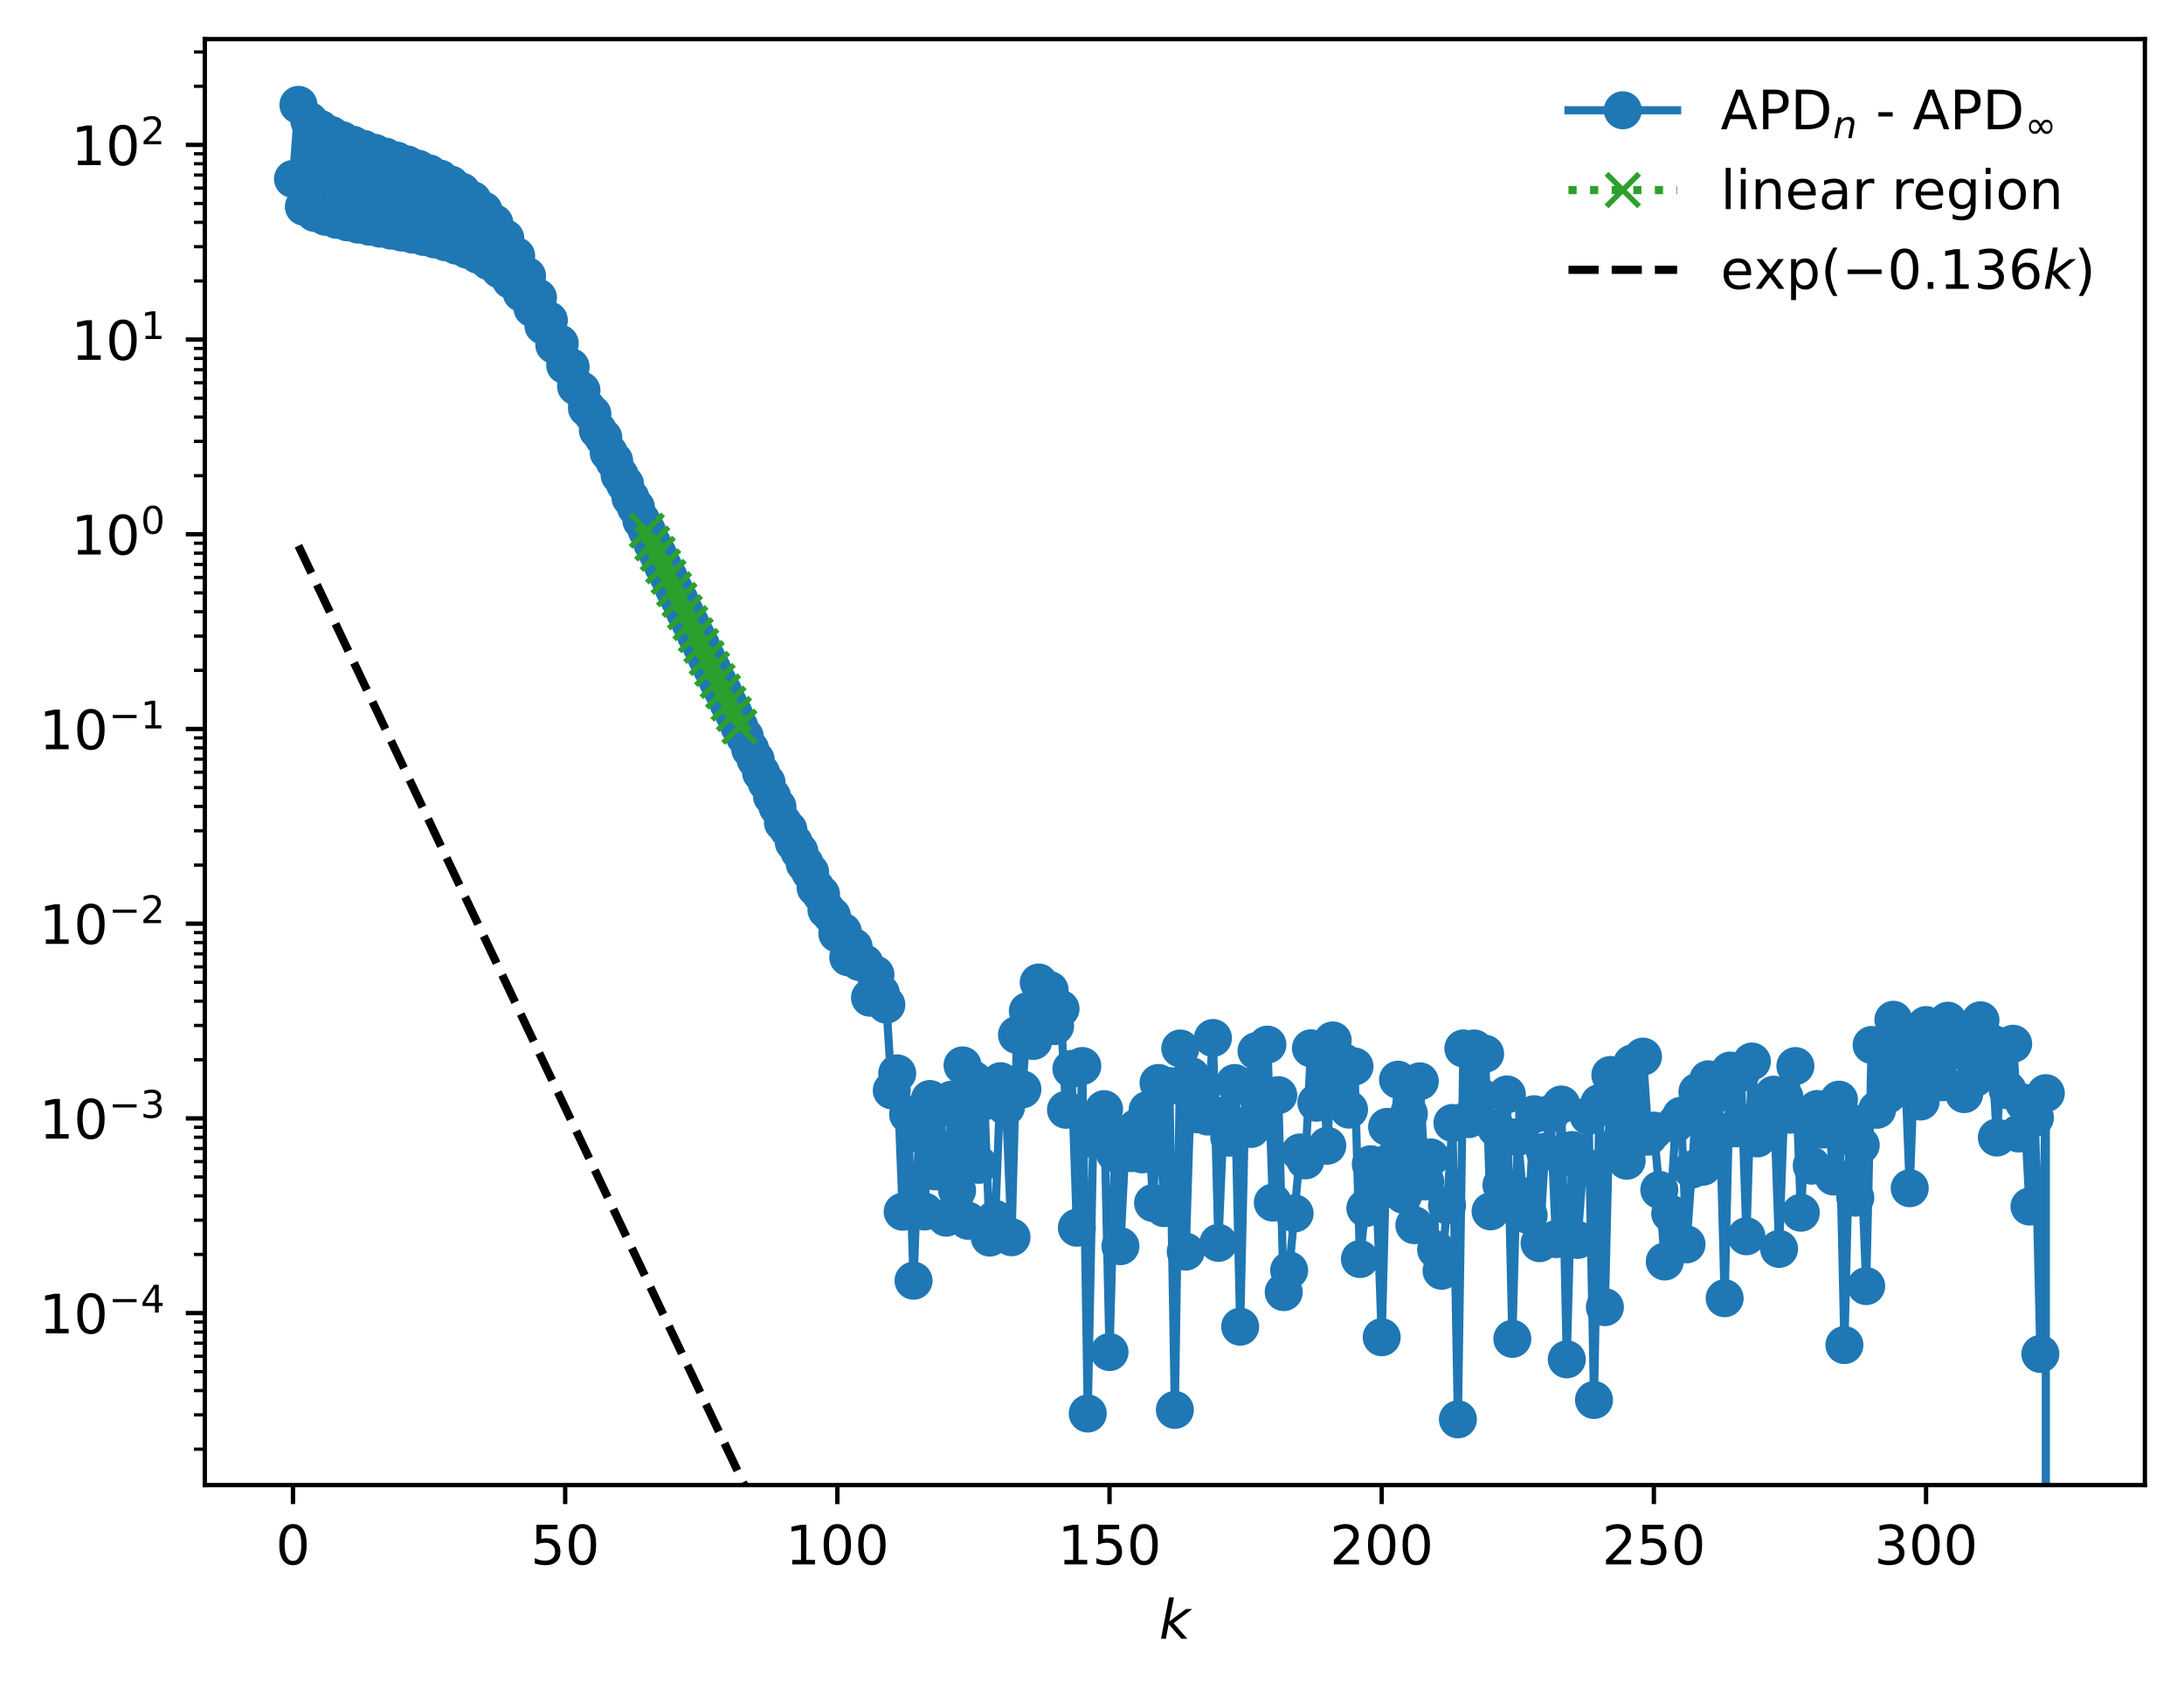 <?xml version="1.0" encoding="utf-8" standalone="no"?>
<!DOCTYPE svg PUBLIC "-//W3C//DTD SVG 1.1//EN"
  "http://www.w3.org/Graphics/SVG/1.1/DTD/svg11.dtd">
<!-- Created with matplotlib (https://matplotlib.org/) -->
<svg height="310.868pt" version="1.1" viewBox="0 0 402.02 310.868" width="402.02pt" xmlns="http://www.w3.org/2000/svg" xmlns:xlink="http://www.w3.org/1999/xlink">
 <defs>
  <style type="text/css">
*{stroke-linecap:butt;stroke-linejoin:round;}
  </style>
 </defs>
 <g id="figure_1">
  <g id="patch_1">
   <path d="M 0 310.868 
L 402.02 310.868 
L 402.02 0 
L 0 0 
z
" style="fill:#ffffff;"/>
  </g>
  <g id="axes_1">
   <g id="patch_2">
    <path d="M 37.7 273.312 
L 394.82 273.312 
L 394.82 7.2 
L 37.7 7.2 
z
" style="fill:#ffffff;"/>
   </g>
   <g id="matplotlib.axis_1">
    <g id="xtick_1">
     <g id="line2d_1">
      <defs>
       <path d="M 0 0 
L 0 3.5 
" id="mfe2ed42537" style="stroke:#000000;stroke-width:0.8;"/>
      </defs>
      <g>
       <use style="stroke:#000000;stroke-width:0.8;" x="53.933" xlink:href="#mfe2ed42537" y="273.312"/>
      </g>
     </g>
     <g id="text_1">
      <!-- 0 -->
      <defs>
       <path d="M 31.781 66.406 
Q 24.172 66.406 20.328 58.906 
Q 16.5 51.422 16.5 36.375 
Q 16.5 21.391 20.328 13.891 
Q 24.172 6.391 31.781 6.391 
Q 39.453 6.391 43.281 13.891 
Q 47.125 21.391 47.125 36.375 
Q 47.125 51.422 43.281 58.906 
Q 39.453 66.406 31.781 66.406 
z
M 31.781 74.219 
Q 44.047 74.219 50.516 64.516 
Q 56.984 54.828 56.984 36.375 
Q 56.984 17.969 50.516 8.266 
Q 44.047 -1.422 31.781 -1.422 
Q 19.531 -1.422 13.062 8.266 
Q 6.594 17.969 6.594 36.375 
Q 6.594 54.828 13.062 64.516 
Q 19.531 74.219 31.781 74.219 
z
" id="DejaVuSans-48"/>
      </defs>
      <g transform="translate(50.751 287.91)scale(0.1 -0.1)">
       <use xlink:href="#DejaVuSans-48"/>
      </g>
     </g>
    </g>
    <g id="xtick_2">
     <g id="line2d_2">
      <g>
       <use style="stroke:#000000;stroke-width:0.8;" x="104.034" xlink:href="#mfe2ed42537" y="273.312"/>
      </g>
     </g>
     <g id="text_2">
      <!-- 50 -->
      <defs>
       <path d="M 10.797 72.906 
L 49.516 72.906 
L 49.516 64.594 
L 19.828 64.594 
L 19.828 46.734 
Q 21.969 47.469 24.109 47.828 
Q 26.266 48.188 28.422 48.188 
Q 40.625 48.188 47.75 41.5 
Q 54.891 34.812 54.891 23.391 
Q 54.891 11.625 47.562 5.094 
Q 40.234 -1.422 26.906 -1.422 
Q 22.312 -1.422 17.547 -0.641 
Q 12.797 0.141 7.719 1.703 
L 7.719 11.625 
Q 12.109 9.234 16.797 8.062 
Q 21.484 6.891 26.703 6.891 
Q 35.156 6.891 40.078 11.328 
Q 45.016 15.766 45.016 23.391 
Q 45.016 31 40.078 35.438 
Q 35.156 39.891 26.703 39.891 
Q 22.75 39.891 18.812 39.016 
Q 14.891 38.141 10.797 36.281 
z
" id="DejaVuSans-53"/>
      </defs>
      <g transform="translate(97.671 287.91)scale(0.1 -0.1)">
       <use xlink:href="#DejaVuSans-53"/>
       <use x="63.623" xlink:href="#DejaVuSans-48"/>
      </g>
     </g>
    </g>
    <g id="xtick_3">
     <g id="line2d_3">
      <g>
       <use style="stroke:#000000;stroke-width:0.8;" x="154.135" xlink:href="#mfe2ed42537" y="273.312"/>
      </g>
     </g>
     <g id="text_3">
      <!-- 100 -->
      <defs>
       <path d="M 12.406 8.297 
L 28.516 8.297 
L 28.516 63.922 
L 10.984 60.406 
L 10.984 69.391 
L 28.422 72.906 
L 38.281 72.906 
L 38.281 8.297 
L 54.391 8.297 
L 54.391 0 
L 12.406 0 
z
" id="DejaVuSans-49"/>
      </defs>
      <g transform="translate(144.591 287.91)scale(0.1 -0.1)">
       <use xlink:href="#DejaVuSans-49"/>
       <use x="63.623" xlink:href="#DejaVuSans-48"/>
       <use x="127.246" xlink:href="#DejaVuSans-48"/>
      </g>
     </g>
    </g>
    <g id="xtick_4">
     <g id="line2d_4">
      <g>
       <use style="stroke:#000000;stroke-width:0.8;" x="204.236" xlink:href="#mfe2ed42537" y="273.312"/>
      </g>
     </g>
     <g id="text_4">
      <!-- 150 -->
      <g transform="translate(194.692 287.91)scale(0.1 -0.1)">
       <use xlink:href="#DejaVuSans-49"/>
       <use x="63.623" xlink:href="#DejaVuSans-53"/>
       <use x="127.246" xlink:href="#DejaVuSans-48"/>
      </g>
     </g>
    </g>
    <g id="xtick_5">
     <g id="line2d_5">
      <g>
       <use style="stroke:#000000;stroke-width:0.8;" x="254.337" xlink:href="#mfe2ed42537" y="273.312"/>
      </g>
     </g>
     <g id="text_5">
      <!-- 200 -->
      <defs>
       <path d="M 19.188 8.297 
L 53.609 8.297 
L 53.609 0 
L 7.328 0 
L 7.328 8.297 
Q 12.938 14.109 22.625 23.891 
Q 32.328 33.688 34.812 36.531 
Q 39.547 41.844 41.422 45.531 
Q 43.312 49.219 43.312 52.781 
Q 43.312 58.594 39.234 62.25 
Q 35.156 65.922 28.609 65.922 
Q 23.969 65.922 18.812 64.312 
Q 13.672 62.703 7.812 59.422 
L 7.812 69.391 
Q 13.766 71.781 18.938 73 
Q 24.125 74.219 28.422 74.219 
Q 39.75 74.219 46.484 68.547 
Q 53.219 62.891 53.219 53.422 
Q 53.219 48.922 51.531 44.891 
Q 49.859 40.875 45.406 35.406 
Q 44.188 33.984 37.641 27.219 
Q 31.109 20.453 19.188 8.297 
z
" id="DejaVuSans-50"/>
      </defs>
      <g transform="translate(244.793 287.91)scale(0.1 -0.1)">
       <use xlink:href="#DejaVuSans-50"/>
       <use x="63.623" xlink:href="#DejaVuSans-48"/>
       <use x="127.246" xlink:href="#DejaVuSans-48"/>
      </g>
     </g>
    </g>
    <g id="xtick_6">
     <g id="line2d_6">
      <g>
       <use style="stroke:#000000;stroke-width:0.8;" x="304.438" xlink:href="#mfe2ed42537" y="273.312"/>
      </g>
     </g>
     <g id="text_6">
      <!-- 250 -->
      <g transform="translate(294.894 287.91)scale(0.1 -0.1)">
       <use xlink:href="#DejaVuSans-50"/>
       <use x="63.623" xlink:href="#DejaVuSans-53"/>
       <use x="127.246" xlink:href="#DejaVuSans-48"/>
      </g>
     </g>
    </g>
    <g id="xtick_7">
     <g id="line2d_7">
      <g>
       <use style="stroke:#000000;stroke-width:0.8;" x="354.539" xlink:href="#mfe2ed42537" y="273.312"/>
      </g>
     </g>
     <g id="text_7">
      <!-- 300 -->
      <defs>
       <path d="M 40.578 39.312 
Q 47.656 37.797 51.625 33 
Q 55.609 28.219 55.609 21.188 
Q 55.609 10.406 48.188 4.484 
Q 40.766 -1.422 27.094 -1.422 
Q 22.516 -1.422 17.656 -0.516 
Q 12.797 0.391 7.625 2.203 
L 7.625 11.719 
Q 11.719 9.328 16.594 8.109 
Q 21.484 6.891 26.812 6.891 
Q 36.078 6.891 40.938 10.547 
Q 45.797 14.203 45.797 21.188 
Q 45.797 27.641 41.281 31.266 
Q 36.766 34.906 28.719 34.906 
L 20.219 34.906 
L 20.219 43.016 
L 29.109 43.016 
Q 36.375 43.016 40.234 45.922 
Q 44.094 48.828 44.094 54.297 
Q 44.094 59.906 40.109 62.906 
Q 36.141 65.922 28.719 65.922 
Q 24.656 65.922 20.016 65.031 
Q 15.375 64.156 9.812 62.312 
L 9.812 71.094 
Q 15.438 72.656 20.344 73.438 
Q 25.25 74.219 29.594 74.219 
Q 40.828 74.219 47.359 69.109 
Q 53.906 64.016 53.906 55.328 
Q 53.906 49.266 50.438 45.094 
Q 46.969 40.922 40.578 39.312 
z
" id="DejaVuSans-51"/>
      </defs>
      <g transform="translate(344.995 287.91)scale(0.1 -0.1)">
       <use xlink:href="#DejaVuSans-51"/>
       <use x="63.623" xlink:href="#DejaVuSans-48"/>
       <use x="127.246" xlink:href="#DejaVuSans-48"/>
      </g>
     </g>
    </g>
    <g id="text_8">
     <!-- $ k $ -->
     <defs>
      <path d="M 18.312 75.984 
L 27.297 75.984 
L 18.703 31.688 
L 49.516 54.688 
L 61.188 54.688 
L 26.812 28.516 
L 51.906 0 
L 41.016 0 
L 17.672 26.703 
L 12.5 0 
L 3.516 0 
z
" id="DejaVuSans-Oblique-107"/>
     </defs>
     <g transform="translate(213.36 301.589)scale(0.1 -0.1)">
      <use transform="translate(0 0.016)" xlink:href="#DejaVuSans-Oblique-107"/>
     </g>
    </g>
   </g>
   <g id="matplotlib.axis_2">
    <g id="ytick_1">
     <g id="line2d_8">
      <defs>
       <path d="M 0 0 
L -3.5 0 
" id="m80f988a60e" style="stroke:#000000;stroke-width:0.8;"/>
      </defs>
      <g>
       <use style="stroke:#000000;stroke-width:0.8;" x="37.7" xlink:href="#m80f988a60e" y="241.658"/>
      </g>
     </g>
     <g id="text_9">
      <!-- $\mathdefault{10^{-4}}$ -->
      <defs>
       <path d="M 10.594 35.5 
L 73.188 35.5 
L 73.188 27.203 
L 10.594 27.203 
z
" id="DejaVuSans-8722"/>
       <path d="M 37.797 64.312 
L 12.891 25.391 
L 37.797 25.391 
z
M 35.203 72.906 
L 47.609 72.906 
L 47.609 25.391 
L 58.016 25.391 
L 58.016 17.188 
L 47.609 17.188 
L 47.609 0 
L 37.797 0 
L 37.797 17.188 
L 4.891 17.188 
L 4.891 26.703 
z
" id="DejaVuSans-52"/>
      </defs>
      <g transform="translate(7.2 245.457)scale(0.1 -0.1)">
       <use transform="translate(0 0.684)" xlink:href="#DejaVuSans-49"/>
       <use transform="translate(63.623 0.684)" xlink:href="#DejaVuSans-48"/>
       <use transform="translate(128.203 38.966)scale(0.7)" xlink:href="#DejaVuSans-8722"/>
       <use transform="translate(186.855 38.966)scale(0.7)" xlink:href="#DejaVuSans-52"/>
      </g>
     </g>
    </g>
    <g id="ytick_2">
     <g id="line2d_9">
      <g>
       <use style="stroke:#000000;stroke-width:0.8;" x="37.7" xlink:href="#m80f988a60e" y="205.826"/>
      </g>
     </g>
     <g id="text_10">
      <!-- $\mathdefault{10^{-3}}$ -->
      <g transform="translate(7.2 209.625)scale(0.1 -0.1)">
       <use transform="translate(0 0.766)" xlink:href="#DejaVuSans-49"/>
       <use transform="translate(63.623 0.766)" xlink:href="#DejaVuSans-48"/>
       <use transform="translate(128.203 39.047)scale(0.7)" xlink:href="#DejaVuSans-8722"/>
       <use transform="translate(186.855 39.047)scale(0.7)" xlink:href="#DejaVuSans-51"/>
      </g>
     </g>
    </g>
    <g id="ytick_3">
     <g id="line2d_10">
      <g>
       <use style="stroke:#000000;stroke-width:0.8;" x="37.7" xlink:href="#m80f988a60e" y="169.993"/>
      </g>
     </g>
     <g id="text_11">
      <!-- $\mathdefault{10^{-2}}$ -->
      <g transform="translate(7.2 173.792)scale(0.1 -0.1)">
       <use transform="translate(0 0.766)" xlink:href="#DejaVuSans-49"/>
       <use transform="translate(63.623 0.766)" xlink:href="#DejaVuSans-48"/>
       <use transform="translate(128.203 39.047)scale(0.7)" xlink:href="#DejaVuSans-8722"/>
       <use transform="translate(186.855 39.047)scale(0.7)" xlink:href="#DejaVuSans-50"/>
      </g>
     </g>
    </g>
    <g id="ytick_4">
     <g id="line2d_11">
      <g>
       <use style="stroke:#000000;stroke-width:0.8;" x="37.7" xlink:href="#m80f988a60e" y="134.16"/>
      </g>
     </g>
     <g id="text_12">
      <!-- $\mathdefault{10^{-1}}$ -->
      <g transform="translate(7.2 137.959)scale(0.1 -0.1)">
       <use transform="translate(0 0.684)" xlink:href="#DejaVuSans-49"/>
       <use transform="translate(63.623 0.684)" xlink:href="#DejaVuSans-48"/>
       <use transform="translate(128.203 38.966)scale(0.7)" xlink:href="#DejaVuSans-8722"/>
       <use transform="translate(186.855 38.966)scale(0.7)" xlink:href="#DejaVuSans-49"/>
      </g>
     </g>
    </g>
    <g id="ytick_5">
     <g id="line2d_12">
      <g>
       <use style="stroke:#000000;stroke-width:0.8;" x="37.7" xlink:href="#m80f988a60e" y="98.328"/>
      </g>
     </g>
     <g id="text_13">
      <!-- $\mathdefault{10^{0}}$ -->
      <g transform="translate(13.1 102.127)scale(0.1 -0.1)">
       <use transform="translate(0 0.766)" xlink:href="#DejaVuSans-49"/>
       <use transform="translate(63.623 0.766)" xlink:href="#DejaVuSans-48"/>
       <use transform="translate(128.203 39.047)scale(0.7)" xlink:href="#DejaVuSans-48"/>
      </g>
     </g>
    </g>
    <g id="ytick_6">
     <g id="line2d_13">
      <g>
       <use style="stroke:#000000;stroke-width:0.8;" x="37.7" xlink:href="#m80f988a60e" y="62.495"/>
      </g>
     </g>
     <g id="text_14">
      <!-- $\mathdefault{10^{1}}$ -->
      <g transform="translate(13.1 66.294)scale(0.1 -0.1)">
       <use transform="translate(0 0.684)" xlink:href="#DejaVuSans-49"/>
       <use transform="translate(63.623 0.684)" xlink:href="#DejaVuSans-48"/>
       <use transform="translate(128.203 38.966)scale(0.7)" xlink:href="#DejaVuSans-49"/>
      </g>
     </g>
    </g>
    <g id="ytick_7">
     <g id="line2d_14">
      <g>
       <use style="stroke:#000000;stroke-width:0.8;" x="37.7" xlink:href="#m80f988a60e" y="26.662"/>
      </g>
     </g>
     <g id="text_15">
      <!-- $\mathdefault{10^{2}}$ -->
      <g transform="translate(13.1 30.461)scale(0.1 -0.1)">
       <use transform="translate(0 0.766)" xlink:href="#DejaVuSans-49"/>
       <use transform="translate(63.623 0.766)" xlink:href="#DejaVuSans-48"/>
       <use transform="translate(128.203 39.047)scale(0.7)" xlink:href="#DejaVuSans-50"/>
      </g>
     </g>
    </g>
    <g id="ytick_8">
     <g id="line2d_15">
      <defs>
       <path d="M 0 0 
L -2 0 
" id="mae52b2f3cf" style="stroke:#000000;stroke-width:0.6;"/>
      </defs>
      <g>
       <use style="stroke:#000000;stroke-width:0.6;" x="37.7" xlink:href="#mae52b2f3cf" y="266.704"/>
      </g>
     </g>
    </g>
    <g id="ytick_9">
     <g id="line2d_16">
      <g>
       <use style="stroke:#000000;stroke-width:0.6;" x="37.7" xlink:href="#mae52b2f3cf" y="260.394"/>
      </g>
     </g>
    </g>
    <g id="ytick_10">
     <g id="line2d_17">
      <g>
       <use style="stroke:#000000;stroke-width:0.6;" x="37.7" xlink:href="#mae52b2f3cf" y="255.917"/>
      </g>
     </g>
    </g>
    <g id="ytick_11">
     <g id="line2d_18">
      <g>
       <use style="stroke:#000000;stroke-width:0.6;" x="37.7" xlink:href="#mae52b2f3cf" y="252.445"/>
      </g>
     </g>
    </g>
    <g id="ytick_12">
     <g id="line2d_19">
      <g>
       <use style="stroke:#000000;stroke-width:0.6;" x="37.7" xlink:href="#mae52b2f3cf" y="249.608"/>
      </g>
     </g>
    </g>
    <g id="ytick_13">
     <g id="line2d_20">
      <g>
       <use style="stroke:#000000;stroke-width:0.6;" x="37.7" xlink:href="#mae52b2f3cf" y="247.209"/>
      </g>
     </g>
    </g>
    <g id="ytick_14">
     <g id="line2d_21">
      <g>
       <use style="stroke:#000000;stroke-width:0.6;" x="37.7" xlink:href="#mae52b2f3cf" y="245.131"/>
      </g>
     </g>
    </g>
    <g id="ytick_15">
     <g id="line2d_22">
      <g>
       <use style="stroke:#000000;stroke-width:0.6;" x="37.7" xlink:href="#mae52b2f3cf" y="243.298"/>
      </g>
     </g>
    </g>
    <g id="ytick_16">
     <g id="line2d_23">
      <g>
       <use style="stroke:#000000;stroke-width:0.6;" x="37.7" xlink:href="#mae52b2f3cf" y="230.872"/>
      </g>
     </g>
    </g>
    <g id="ytick_17">
     <g id="line2d_24">
      <g>
       <use style="stroke:#000000;stroke-width:0.6;" x="37.7" xlink:href="#mae52b2f3cf" y="224.562"/>
      </g>
     </g>
    </g>
    <g id="ytick_18">
     <g id="line2d_25">
      <g>
       <use style="stroke:#000000;stroke-width:0.6;" x="37.7" xlink:href="#mae52b2f3cf" y="220.085"/>
      </g>
     </g>
    </g>
    <g id="ytick_19">
     <g id="line2d_26">
      <g>
       <use style="stroke:#000000;stroke-width:0.6;" x="37.7" xlink:href="#mae52b2f3cf" y="216.612"/>
      </g>
     </g>
    </g>
    <g id="ytick_20">
     <g id="line2d_27">
      <g>
       <use style="stroke:#000000;stroke-width:0.6;" x="37.7" xlink:href="#mae52b2f3cf" y="213.775"/>
      </g>
     </g>
    </g>
    <g id="ytick_21">
     <g id="line2d_28">
      <g>
       <use style="stroke:#000000;stroke-width:0.6;" x="37.7" xlink:href="#mae52b2f3cf" y="211.376"/>
      </g>
     </g>
    </g>
    <g id="ytick_22">
     <g id="line2d_29">
      <g>
       <use style="stroke:#000000;stroke-width:0.6;" x="37.7" xlink:href="#mae52b2f3cf" y="209.298"/>
      </g>
     </g>
    </g>
    <g id="ytick_23">
     <g id="line2d_30">
      <g>
       <use style="stroke:#000000;stroke-width:0.6;" x="37.7" xlink:href="#mae52b2f3cf" y="207.465"/>
      </g>
     </g>
    </g>
    <g id="ytick_24">
     <g id="line2d_31">
      <g>
       <use style="stroke:#000000;stroke-width:0.6;" x="37.7" xlink:href="#mae52b2f3cf" y="195.039"/>
      </g>
     </g>
    </g>
    <g id="ytick_25">
     <g id="line2d_32">
      <g>
       <use style="stroke:#000000;stroke-width:0.6;" x="37.7" xlink:href="#mae52b2f3cf" y="188.729"/>
      </g>
     </g>
    </g>
    <g id="ytick_26">
     <g id="line2d_33">
      <g>
       <use style="stroke:#000000;stroke-width:0.6;" x="37.7" xlink:href="#mae52b2f3cf" y="184.252"/>
      </g>
     </g>
    </g>
    <g id="ytick_27">
     <g id="line2d_34">
      <g>
       <use style="stroke:#000000;stroke-width:0.6;" x="37.7" xlink:href="#mae52b2f3cf" y="180.78"/>
      </g>
     </g>
    </g>
    <g id="ytick_28">
     <g id="line2d_35">
      <g>
       <use style="stroke:#000000;stroke-width:0.6;" x="37.7" xlink:href="#mae52b2f3cf" y="177.942"/>
      </g>
     </g>
    </g>
    <g id="ytick_29">
     <g id="line2d_36">
      <g>
       <use style="stroke:#000000;stroke-width:0.6;" x="37.7" xlink:href="#mae52b2f3cf" y="175.543"/>
      </g>
     </g>
    </g>
    <g id="ytick_30">
     <g id="line2d_37">
      <g>
       <use style="stroke:#000000;stroke-width:0.6;" x="37.7" xlink:href="#mae52b2f3cf" y="173.465"/>
      </g>
     </g>
    </g>
    <g id="ytick_31">
     <g id="line2d_38">
      <g>
       <use style="stroke:#000000;stroke-width:0.6;" x="37.7" xlink:href="#mae52b2f3cf" y="171.633"/>
      </g>
     </g>
    </g>
    <g id="ytick_32">
     <g id="line2d_39">
      <g>
       <use style="stroke:#000000;stroke-width:0.6;" x="37.7" xlink:href="#mae52b2f3cf" y="159.206"/>
      </g>
     </g>
    </g>
    <g id="ytick_33">
     <g id="line2d_40">
      <g>
       <use style="stroke:#000000;stroke-width:0.6;" x="37.7" xlink:href="#mae52b2f3cf" y="152.896"/>
      </g>
     </g>
    </g>
    <g id="ytick_34">
     <g id="line2d_41">
      <g>
       <use style="stroke:#000000;stroke-width:0.6;" x="37.7" xlink:href="#mae52b2f3cf" y="148.419"/>
      </g>
     </g>
    </g>
    <g id="ytick_35">
     <g id="line2d_42">
      <g>
       <use style="stroke:#000000;stroke-width:0.6;" x="37.7" xlink:href="#mae52b2f3cf" y="144.947"/>
      </g>
     </g>
    </g>
    <g id="ytick_36">
     <g id="line2d_43">
      <g>
       <use style="stroke:#000000;stroke-width:0.6;" x="37.7" xlink:href="#mae52b2f3cf" y="142.11"/>
      </g>
     </g>
    </g>
    <g id="ytick_37">
     <g id="line2d_44">
      <g>
       <use style="stroke:#000000;stroke-width:0.6;" x="37.7" xlink:href="#mae52b2f3cf" y="139.711"/>
      </g>
     </g>
    </g>
    <g id="ytick_38">
     <g id="line2d_45">
      <g>
       <use style="stroke:#000000;stroke-width:0.6;" x="37.7" xlink:href="#mae52b2f3cf" y="137.633"/>
      </g>
     </g>
    </g>
    <g id="ytick_39">
     <g id="line2d_46">
      <g>
       <use style="stroke:#000000;stroke-width:0.6;" x="37.7" xlink:href="#mae52b2f3cf" y="135.8"/>
      </g>
     </g>
    </g>
    <g id="ytick_40">
     <g id="line2d_47">
      <g>
       <use style="stroke:#000000;stroke-width:0.6;" x="37.7" xlink:href="#mae52b2f3cf" y="123.374"/>
      </g>
     </g>
    </g>
    <g id="ytick_41">
     <g id="line2d_48">
      <g>
       <use style="stroke:#000000;stroke-width:0.6;" x="37.7" xlink:href="#mae52b2f3cf" y="117.064"/>
      </g>
     </g>
    </g>
    <g id="ytick_42">
     <g id="line2d_49">
      <g>
       <use style="stroke:#000000;stroke-width:0.6;" x="37.7" xlink:href="#mae52b2f3cf" y="112.587"/>
      </g>
     </g>
    </g>
    <g id="ytick_43">
     <g id="line2d_50">
      <g>
       <use style="stroke:#000000;stroke-width:0.6;" x="37.7" xlink:href="#mae52b2f3cf" y="109.114"/>
      </g>
     </g>
    </g>
    <g id="ytick_44">
     <g id="line2d_51">
      <g>
       <use style="stroke:#000000;stroke-width:0.6;" x="37.7" xlink:href="#mae52b2f3cf" y="106.277"/>
      </g>
     </g>
    </g>
    <g id="ytick_45">
     <g id="line2d_52">
      <g>
       <use style="stroke:#000000;stroke-width:0.6;" x="37.7" xlink:href="#mae52b2f3cf" y="103.878"/>
      </g>
     </g>
    </g>
    <g id="ytick_46">
     <g id="line2d_53">
      <g>
       <use style="stroke:#000000;stroke-width:0.6;" x="37.7" xlink:href="#mae52b2f3cf" y="101.8"/>
      </g>
     </g>
    </g>
    <g id="ytick_47">
     <g id="line2d_54">
      <g>
       <use style="stroke:#000000;stroke-width:0.6;" x="37.7" xlink:href="#mae52b2f3cf" y="99.967"/>
      </g>
     </g>
    </g>
    <g id="ytick_48">
     <g id="line2d_55">
      <g>
       <use style="stroke:#000000;stroke-width:0.6;" x="37.7" xlink:href="#mae52b2f3cf" y="87.541"/>
      </g>
     </g>
    </g>
    <g id="ytick_49">
     <g id="line2d_56">
      <g>
       <use style="stroke:#000000;stroke-width:0.6;" x="37.7" xlink:href="#mae52b2f3cf" y="81.231"/>
      </g>
     </g>
    </g>
    <g id="ytick_50">
     <g id="line2d_57">
      <g>
       <use style="stroke:#000000;stroke-width:0.6;" x="37.7" xlink:href="#mae52b2f3cf" y="76.754"/>
      </g>
     </g>
    </g>
    <g id="ytick_51">
     <g id="line2d_58">
      <g>
       <use style="stroke:#000000;stroke-width:0.6;" x="37.7" xlink:href="#mae52b2f3cf" y="73.282"/>
      </g>
     </g>
    </g>
    <g id="ytick_52">
     <g id="line2d_59">
      <g>
       <use style="stroke:#000000;stroke-width:0.6;" x="37.7" xlink:href="#mae52b2f3cf" y="70.444"/>
      </g>
     </g>
    </g>
    <g id="ytick_53">
     <g id="line2d_60">
      <g>
       <use style="stroke:#000000;stroke-width:0.6;" x="37.7" xlink:href="#mae52b2f3cf" y="68.045"/>
      </g>
     </g>
    </g>
    <g id="ytick_54">
     <g id="line2d_61">
      <g>
       <use style="stroke:#000000;stroke-width:0.6;" x="37.7" xlink:href="#mae52b2f3cf" y="65.967"/>
      </g>
     </g>
    </g>
    <g id="ytick_55">
     <g id="line2d_62">
      <g>
       <use style="stroke:#000000;stroke-width:0.6;" x="37.7" xlink:href="#mae52b2f3cf" y="64.135"/>
      </g>
     </g>
    </g>
    <g id="ytick_56">
     <g id="line2d_63">
      <g>
       <use style="stroke:#000000;stroke-width:0.6;" x="37.7" xlink:href="#mae52b2f3cf" y="51.708"/>
      </g>
     </g>
    </g>
    <g id="ytick_57">
     <g id="line2d_64">
      <g>
       <use style="stroke:#000000;stroke-width:0.6;" x="37.7" xlink:href="#mae52b2f3cf" y="45.398"/>
      </g>
     </g>
    </g>
    <g id="ytick_58">
     <g id="line2d_65">
      <g>
       <use style="stroke:#000000;stroke-width:0.6;" x="37.7" xlink:href="#mae52b2f3cf" y="40.922"/>
      </g>
     </g>
    </g>
    <g id="ytick_59">
     <g id="line2d_66">
      <g>
       <use style="stroke:#000000;stroke-width:0.6;" x="37.7" xlink:href="#mae52b2f3cf" y="37.449"/>
      </g>
     </g>
    </g>
    <g id="ytick_60">
     <g id="line2d_67">
      <g>
       <use style="stroke:#000000;stroke-width:0.6;" x="37.7" xlink:href="#mae52b2f3cf" y="34.612"/>
      </g>
     </g>
    </g>
    <g id="ytick_61">
     <g id="line2d_68">
      <g>
       <use style="stroke:#000000;stroke-width:0.6;" x="37.7" xlink:href="#mae52b2f3cf" y="32.213"/>
      </g>
     </g>
    </g>
    <g id="ytick_62">
     <g id="line2d_69">
      <g>
       <use style="stroke:#000000;stroke-width:0.6;" x="37.7" xlink:href="#mae52b2f3cf" y="30.135"/>
      </g>
     </g>
    </g>
    <g id="ytick_63">
     <g id="line2d_70">
      <g>
       <use style="stroke:#000000;stroke-width:0.6;" x="37.7" xlink:href="#mae52b2f3cf" y="28.302"/>
      </g>
     </g>
    </g>
    <g id="ytick_64">
     <g id="line2d_71">
      <g>
       <use style="stroke:#000000;stroke-width:0.6;" x="37.7" xlink:href="#mae52b2f3cf" y="15.876"/>
      </g>
     </g>
    </g>
    <g id="ytick_65">
     <g id="line2d_72">
      <g>
       <use style="stroke:#000000;stroke-width:0.6;" x="37.7" xlink:href="#mae52b2f3cf" y="9.566"/>
      </g>
     </g>
    </g>
   </g>
   <g id="line2d_73">
    <path clip-path="url(#p71dad394ab)" d="M 53.933 32.933 
L 54.935 19.296 
L 55.937 38.037 
L 56.939 22.254 
L 57.941 39.192 
L 58.943 23.717 
L 59.945 39.898 
L 60.947 24.839 
L 61.949 40.45 
L 62.951 25.791 
L 63.953 40.918 
L 64.955 26.632 
L 65.957 41.333 
L 66.959 27.401 
L 67.961 41.715 
L 68.963 28.128 
L 69.965 42.079 
L 70.967 28.834 
L 71.969 42.438 
L 72.971 29.544 
L 73.973 42.802 
L 74.975 30.277 
L 75.977 43.184 
L 76.979 31.056 
L 77.981 43.596 
L 78.983 31.908 
L 79.985 44.055 
L 80.987 32.865 
L 81.989 44.582 
L 82.991 33.968 
L 83.993 45.203 
L 84.995 35.269 
L 85.997 45.957 
L 86.999 36.835 
L 88.001 46.895 
L 89.003 38.74 
L 90.005 48.084 
L 91.007 41.063 
L 92.009 49.601 
L 93.012 43.856 
L 94.014 51.523 
L 95.016 47.121 
L 96.018 53.899 
L 97.02 50.797 
L 98.022 56.725 
L 99.024 54.777 
L 100.026 59.943 
L 101.028 58.945 
L 102.03 63.466 
L 103.032 63.216 
L 104.034 67.209 
L 105.036 67.536 
L 106.038 71.108 
L 107.04 71.871 
L 108.042 75.11 
L 109.044 76.2 
L 110.046 79.182 
L 111.048 80.52 
L 112.05 83.305 
L 113.052 84.818 
L 114.054 87.446 
L 115.056 89.112 
L 116.058 91.626 
L 117.06 93.38 
L 118.062 95.808 
L 119.064 97.658 
L 120.066 100.016 
L 121.068 101.921 
L 122.07 104.229 
L 123.072 106.173 
L 124.074 108.444 
L 125.076 110.404 
L 126.078 112.685 
L 129.084 118.867 
L 131.088 123.117 
L 132.09 125.334 
L 133.092 127.248 
L 134.094 129.491 
L 135.096 131.399 
L 136.098 133.729 
L 137.1 135.575 
L 138.102 137.892 
L 139.104 139.798 
L 140.106 142.229 
L 141.108 144.015 
L 142.111 146.573 
L 143.113 148.489 
L 144.115 151.406 
L 145.117 152.674 
L 146.119 155.069 
L 147.121 156.668 
L 148.123 158.936 
L 149.125 160.501 
L 150.127 163.355 
L 151.129 164.583 
L 152.131 167.467 
L 153.133 168.545 
L 154.135 171.818 
L 155.137 171.462 
L 156.139 176.178 
L 157.141 174.282 
L 158.143 177.036 
L 159.145 177.283 
L 160.147 183.614 
L 161.149 179.359 
L 162.151 182.795 
L 163.153 184.896 
L 164.155 200.676 
L 165.157 197.545 
L 166.159 223.002 
L 167.161 205.099 
L 168.163 235.697 
L 169.165 208.675 
L 170.167 222.965 
L 171.169 202.259 
L 172.171 215.584 
L 173.173 203.961 
L 174.175 224.101 
L 175.177 202.377 
L 176.179 219.08 
L 177.181 196.074 
L 178.183 224.673 
L 179.185 198.702 
L 180.187 214.38 
L 181.189 202.722 
L 182.191 227.763 
L 183.193 224.336 
L 184.195 198.981 
L 185.197 203.707 
L 186.199 227.701 
L 187.201 190.468 
L 188.203 200.49 
L 189.205 186.064 
L 190.207 191.574 
L 191.209 180.818 
L 192.212 184.331 
L 193.214 182.212 
L 194.216 188.842 
L 195.218 185.649 
L 196.22 204.243 
L 197.222 196.717 
L 198.224 225.946 
L 199.226 196.189 
L 200.228 260.142 
L 201.23 209.663 
L 202.232 207.941 
L 203.234 204.129 
L 204.236 248.833 
L 205.238 212.238 
L 206.24 229.345 
L 207.242 209.349 
L 208.244 212.215 
L 209.246 207.545 
L 210.248 212.452 
L 211.25 204.277 
L 212.252 221.408 
L 213.254 199.31 
L 214.256 222.343 
L 215.258 199.876 
L 216.26 259.475 
L 217.262 192.964 
L 218.264 230.342 
L 219.266 198.047 
L 220.268 205.073 
L 221.27 200.381 
L 222.272 205.49 
L 223.274 191.034 
L 224.276 228.731 
L 225.278 205.283 
L 226.28 209.379 
L 227.282 199.316 
L 228.284 244.164 
L 229.286 200.003 
L 230.288 207.773 
L 231.29 193.439 
L 232.292 202.337 
L 233.294 192.248 
L 234.296 221.322 
L 235.298 201.553 
L 236.3 237.802 
L 237.302 233.804 
L 239.306 212.097 
L 240.308 213.556 
L 241.311 192.929 
L 242.313 202.942 
L 243.315 194.315 
L 244.317 210.86 
L 245.319 191.482 
L 246.321 202.546 
L 247.323 195.481 
L 248.325 204.213 
L 249.327 196.275 
L 250.329 231.711 
L 251.331 222.355 
L 252.333 214.269 
L 253.335 217.408 
L 254.337 246.102 
L 255.339 207.388 
L 256.341 213.465 
L 257.343 198.707 
L 258.345 219.893 
L 259.347 204.98 
L 260.349 225.483 
L 261.351 199.002 
L 262.353 217.425 
L 263.355 213.008 
L 264.357 229.984 
L 265.359 233.872 
L 266.361 221.849 
L 267.363 206.672 
L 268.365 261.216 
L 269.367 192.95 
L 270.369 205.956 
L 271.371 192.962 
L 272.373 201.756 
L 273.375 193.929 
L 274.377 222.933 
L 275.379 207.604 
L 276.381 218.09 
L 277.383 201.421 
L 278.385 246.397 
L 279.387 209.254 
L 280.389 220.174 
L 281.391 223.661 
L 282.393 205.061 
L 283.395 228.798 
L 284.397 211.968 
L 285.399 204.972 
L 286.401 228.045 
L 287.403 203.274 
L 288.405 250.171 
L 289.407 211.649 
L 290.409 228.194 
L 291.412 214.521 
L 292.414 205.356 
L 293.416 257.652 
L 294.418 202.996 
L 295.42 240.564 
L 296.422 197.842 
L 297.424 210.955 
L 298.426 198.665 
L 299.428 213.622 
L 300.43 195.719 
L 301.432 209.55 
L 302.434 194.457 
L 303.436 209.188 
L 304.438 208.081 
L 305.44 218.986 
L 306.442 232.162 
L 307.444 223.339 
L 308.446 206.8 
L 309.448 205.336 
L 310.45 229.009 
L 312.454 200.928 
L 313.456 214.729 
L 314.458 198.627 
L 315.46 209.875 
L 316.462 201.181 
L 317.464 238.925 
L 318.466 197.027 
L 319.468 207.657 
L 320.47 197.467 
L 321.472 227.519 
L 322.474 195.358 
L 323.476 209.515 
L 324.478 204.917 
L 325.48 208.292 
L 326.482 201.469 
L 327.484 229.844 
L 328.486 201.943 
L 329.488 205.148 
L 330.49 196.199 
L 331.492 223.187 
L 332.494 205.701 
L 333.496 214.528 
L 334.498 204.097 
L 335.5 207.882 
L 336.502 204.716 
L 337.504 216.524 
L 338.506 202.384 
L 339.508 247.541 
L 340.511 206.51 
L 341.513 220.417 
L 342.515 210.755 
L 343.517 236.691 
L 344.519 192.32 
L 345.521 204.242 
L 346.523 193.577 
L 347.525 201.434 
L 348.527 187.68 
L 349.529 196.507 
L 350.531 193.2 
L 351.533 218.677 
L 352.535 191.71 
L 353.537 202.718 
L 354.539 188.651 
L 355.541 196.856 
L 356.543 190.353 
L 357.545 199.175 
L 358.547 187.849 
L 359.549 193.344 
L 360.551 192.429 
L 361.553 201.36 
L 362.555 189.76 
L 363.557 198.406 
L 364.559 187.775 
L 365.561 196.098 
L 366.563 191.947 
L 367.565 209.352 
L 368.567 192.554 
L 369.569 200.637 
L 370.571 192.089 
L 371.573 208.611 
L 372.575 202.938 
L 373.577 222.049 
L 374.579 205.679 
L 375.581 249.175 
L 376.583 201.185 
L 376.586 311.868 
L 376.586 311.868 
" style="fill:none;stroke:#1f77b4;stroke-linecap:square;stroke-width:1.5;"/>
    <defs>
     <path d="M 0 3 
C 0.796 3 1.559 2.684 2.121 2.121 
C 2.684 1.559 3 0.796 3 0 
C 3 -0.796 2.684 -1.559 2.121 -2.121 
C 1.559 -2.684 0.796 -3 0 -3 
C -0.796 -3 -1.559 -2.684 -2.121 -2.121 
C -2.684 -1.559 -3 -0.796 -3 0 
C -3 0.796 -2.684 1.559 -2.121 2.121 
C -1.559 2.684 -0.796 3 0 3 
z
" id="ma15e0c62e3" style="stroke:#1f77b4;"/>
    </defs>
    <g clip-path="url(#p71dad394ab)">
     <use style="fill:#1f77b4;stroke:#1f77b4;" x="53.933" xlink:href="#ma15e0c62e3" y="32.933"/>
     <use style="fill:#1f77b4;stroke:#1f77b4;" x="54.935" xlink:href="#ma15e0c62e3" y="19.296"/>
     <use style="fill:#1f77b4;stroke:#1f77b4;" x="55.937" xlink:href="#ma15e0c62e3" y="38.037"/>
     <use style="fill:#1f77b4;stroke:#1f77b4;" x="56.939" xlink:href="#ma15e0c62e3" y="22.254"/>
     <use style="fill:#1f77b4;stroke:#1f77b4;" x="57.941" xlink:href="#ma15e0c62e3" y="39.192"/>
     <use style="fill:#1f77b4;stroke:#1f77b4;" x="58.943" xlink:href="#ma15e0c62e3" y="23.717"/>
     <use style="fill:#1f77b4;stroke:#1f77b4;" x="59.945" xlink:href="#ma15e0c62e3" y="39.898"/>
     <use style="fill:#1f77b4;stroke:#1f77b4;" x="60.947" xlink:href="#ma15e0c62e3" y="24.839"/>
     <use style="fill:#1f77b4;stroke:#1f77b4;" x="61.949" xlink:href="#ma15e0c62e3" y="40.45"/>
     <use style="fill:#1f77b4;stroke:#1f77b4;" x="62.951" xlink:href="#ma15e0c62e3" y="25.791"/>
     <use style="fill:#1f77b4;stroke:#1f77b4;" x="63.953" xlink:href="#ma15e0c62e3" y="40.918"/>
     <use style="fill:#1f77b4;stroke:#1f77b4;" x="64.955" xlink:href="#ma15e0c62e3" y="26.632"/>
     <use style="fill:#1f77b4;stroke:#1f77b4;" x="65.957" xlink:href="#ma15e0c62e3" y="41.333"/>
     <use style="fill:#1f77b4;stroke:#1f77b4;" x="66.959" xlink:href="#ma15e0c62e3" y="27.401"/>
     <use style="fill:#1f77b4;stroke:#1f77b4;" x="67.961" xlink:href="#ma15e0c62e3" y="41.715"/>
     <use style="fill:#1f77b4;stroke:#1f77b4;" x="68.963" xlink:href="#ma15e0c62e3" y="28.128"/>
     <use style="fill:#1f77b4;stroke:#1f77b4;" x="69.965" xlink:href="#ma15e0c62e3" y="42.079"/>
     <use style="fill:#1f77b4;stroke:#1f77b4;" x="70.967" xlink:href="#ma15e0c62e3" y="28.834"/>
     <use style="fill:#1f77b4;stroke:#1f77b4;" x="71.969" xlink:href="#ma15e0c62e3" y="42.438"/>
     <use style="fill:#1f77b4;stroke:#1f77b4;" x="72.971" xlink:href="#ma15e0c62e3" y="29.544"/>
     <use style="fill:#1f77b4;stroke:#1f77b4;" x="73.973" xlink:href="#ma15e0c62e3" y="42.802"/>
     <use style="fill:#1f77b4;stroke:#1f77b4;" x="74.975" xlink:href="#ma15e0c62e3" y="30.277"/>
     <use style="fill:#1f77b4;stroke:#1f77b4;" x="75.977" xlink:href="#ma15e0c62e3" y="43.184"/>
     <use style="fill:#1f77b4;stroke:#1f77b4;" x="76.979" xlink:href="#ma15e0c62e3" y="31.056"/>
     <use style="fill:#1f77b4;stroke:#1f77b4;" x="77.981" xlink:href="#ma15e0c62e3" y="43.596"/>
     <use style="fill:#1f77b4;stroke:#1f77b4;" x="78.983" xlink:href="#ma15e0c62e3" y="31.908"/>
     <use style="fill:#1f77b4;stroke:#1f77b4;" x="79.985" xlink:href="#ma15e0c62e3" y="44.055"/>
     <use style="fill:#1f77b4;stroke:#1f77b4;" x="80.987" xlink:href="#ma15e0c62e3" y="32.865"/>
     <use style="fill:#1f77b4;stroke:#1f77b4;" x="81.989" xlink:href="#ma15e0c62e3" y="44.582"/>
     <use style="fill:#1f77b4;stroke:#1f77b4;" x="82.991" xlink:href="#ma15e0c62e3" y="33.968"/>
     <use style="fill:#1f77b4;stroke:#1f77b4;" x="83.993" xlink:href="#ma15e0c62e3" y="45.203"/>
     <use style="fill:#1f77b4;stroke:#1f77b4;" x="84.995" xlink:href="#ma15e0c62e3" y="35.269"/>
     <use style="fill:#1f77b4;stroke:#1f77b4;" x="85.997" xlink:href="#ma15e0c62e3" y="45.957"/>
     <use style="fill:#1f77b4;stroke:#1f77b4;" x="86.999" xlink:href="#ma15e0c62e3" y="36.835"/>
     <use style="fill:#1f77b4;stroke:#1f77b4;" x="88.001" xlink:href="#ma15e0c62e3" y="46.895"/>
     <use style="fill:#1f77b4;stroke:#1f77b4;" x="89.003" xlink:href="#ma15e0c62e3" y="38.74"/>
     <use style="fill:#1f77b4;stroke:#1f77b4;" x="90.005" xlink:href="#ma15e0c62e3" y="48.084"/>
     <use style="fill:#1f77b4;stroke:#1f77b4;" x="91.007" xlink:href="#ma15e0c62e3" y="41.063"/>
     <use style="fill:#1f77b4;stroke:#1f77b4;" x="92.009" xlink:href="#ma15e0c62e3" y="49.601"/>
     <use style="fill:#1f77b4;stroke:#1f77b4;" x="93.012" xlink:href="#ma15e0c62e3" y="43.856"/>
     <use style="fill:#1f77b4;stroke:#1f77b4;" x="94.014" xlink:href="#ma15e0c62e3" y="51.523"/>
     <use style="fill:#1f77b4;stroke:#1f77b4;" x="95.016" xlink:href="#ma15e0c62e3" y="47.121"/>
     <use style="fill:#1f77b4;stroke:#1f77b4;" x="96.018" xlink:href="#ma15e0c62e3" y="53.899"/>
     <use style="fill:#1f77b4;stroke:#1f77b4;" x="97.02" xlink:href="#ma15e0c62e3" y="50.797"/>
     <use style="fill:#1f77b4;stroke:#1f77b4;" x="98.022" xlink:href="#ma15e0c62e3" y="56.725"/>
     <use style="fill:#1f77b4;stroke:#1f77b4;" x="99.024" xlink:href="#ma15e0c62e3" y="54.777"/>
     <use style="fill:#1f77b4;stroke:#1f77b4;" x="100.026" xlink:href="#ma15e0c62e3" y="59.943"/>
     <use style="fill:#1f77b4;stroke:#1f77b4;" x="101.028" xlink:href="#ma15e0c62e3" y="58.945"/>
     <use style="fill:#1f77b4;stroke:#1f77b4;" x="102.03" xlink:href="#ma15e0c62e3" y="63.466"/>
     <use style="fill:#1f77b4;stroke:#1f77b4;" x="103.032" xlink:href="#ma15e0c62e3" y="63.216"/>
     <use style="fill:#1f77b4;stroke:#1f77b4;" x="104.034" xlink:href="#ma15e0c62e3" y="67.209"/>
     <use style="fill:#1f77b4;stroke:#1f77b4;" x="105.036" xlink:href="#ma15e0c62e3" y="67.536"/>
     <use style="fill:#1f77b4;stroke:#1f77b4;" x="106.038" xlink:href="#ma15e0c62e3" y="71.108"/>
     <use style="fill:#1f77b4;stroke:#1f77b4;" x="107.04" xlink:href="#ma15e0c62e3" y="71.871"/>
     <use style="fill:#1f77b4;stroke:#1f77b4;" x="108.042" xlink:href="#ma15e0c62e3" y="75.11"/>
     <use style="fill:#1f77b4;stroke:#1f77b4;" x="109.044" xlink:href="#ma15e0c62e3" y="76.2"/>
     <use style="fill:#1f77b4;stroke:#1f77b4;" x="110.046" xlink:href="#ma15e0c62e3" y="79.182"/>
     <use style="fill:#1f77b4;stroke:#1f77b4;" x="111.048" xlink:href="#ma15e0c62e3" y="80.52"/>
     <use style="fill:#1f77b4;stroke:#1f77b4;" x="112.05" xlink:href="#ma15e0c62e3" y="83.305"/>
     <use style="fill:#1f77b4;stroke:#1f77b4;" x="113.052" xlink:href="#ma15e0c62e3" y="84.818"/>
     <use style="fill:#1f77b4;stroke:#1f77b4;" x="114.054" xlink:href="#ma15e0c62e3" y="87.446"/>
     <use style="fill:#1f77b4;stroke:#1f77b4;" x="115.056" xlink:href="#ma15e0c62e3" y="89.112"/>
     <use style="fill:#1f77b4;stroke:#1f77b4;" x="116.058" xlink:href="#ma15e0c62e3" y="91.626"/>
     <use style="fill:#1f77b4;stroke:#1f77b4;" x="117.06" xlink:href="#ma15e0c62e3" y="93.38"/>
     <use style="fill:#1f77b4;stroke:#1f77b4;" x="118.062" xlink:href="#ma15e0c62e3" y="95.808"/>
     <use style="fill:#1f77b4;stroke:#1f77b4;" x="119.064" xlink:href="#ma15e0c62e3" y="97.658"/>
     <use style="fill:#1f77b4;stroke:#1f77b4;" x="120.066" xlink:href="#ma15e0c62e3" y="100.016"/>
     <use style="fill:#1f77b4;stroke:#1f77b4;" x="121.068" xlink:href="#ma15e0c62e3" y="101.921"/>
     <use style="fill:#1f77b4;stroke:#1f77b4;" x="122.07" xlink:href="#ma15e0c62e3" y="104.229"/>
     <use style="fill:#1f77b4;stroke:#1f77b4;" x="123.072" xlink:href="#ma15e0c62e3" y="106.173"/>
     <use style="fill:#1f77b4;stroke:#1f77b4;" x="124.074" xlink:href="#ma15e0c62e3" y="108.444"/>
     <use style="fill:#1f77b4;stroke:#1f77b4;" x="125.076" xlink:href="#ma15e0c62e3" y="110.404"/>
     <use style="fill:#1f77b4;stroke:#1f77b4;" x="126.078" xlink:href="#ma15e0c62e3" y="112.685"/>
     <use style="fill:#1f77b4;stroke:#1f77b4;" x="127.08" xlink:href="#ma15e0c62e3" y="114.676"/>
     <use style="fill:#1f77b4;stroke:#1f77b4;" x="128.082" xlink:href="#ma15e0c62e3" y="116.884"/>
     <use style="fill:#1f77b4;stroke:#1f77b4;" x="129.084" xlink:href="#ma15e0c62e3" y="118.867"/>
     <use style="fill:#1f77b4;stroke:#1f77b4;" x="130.086" xlink:href="#ma15e0c62e3" y="121.115"/>
     <use style="fill:#1f77b4;stroke:#1f77b4;" x="131.088" xlink:href="#ma15e0c62e3" y="123.117"/>
     <use style="fill:#1f77b4;stroke:#1f77b4;" x="132.09" xlink:href="#ma15e0c62e3" y="125.334"/>
     <use style="fill:#1f77b4;stroke:#1f77b4;" x="133.092" xlink:href="#ma15e0c62e3" y="127.248"/>
     <use style="fill:#1f77b4;stroke:#1f77b4;" x="134.094" xlink:href="#ma15e0c62e3" y="129.491"/>
     <use style="fill:#1f77b4;stroke:#1f77b4;" x="135.096" xlink:href="#ma15e0c62e3" y="131.399"/>
     <use style="fill:#1f77b4;stroke:#1f77b4;" x="136.098" xlink:href="#ma15e0c62e3" y="133.729"/>
     <use style="fill:#1f77b4;stroke:#1f77b4;" x="137.1" xlink:href="#ma15e0c62e3" y="135.575"/>
     <use style="fill:#1f77b4;stroke:#1f77b4;" x="138.102" xlink:href="#ma15e0c62e3" y="137.892"/>
     <use style="fill:#1f77b4;stroke:#1f77b4;" x="139.104" xlink:href="#ma15e0c62e3" y="139.798"/>
     <use style="fill:#1f77b4;stroke:#1f77b4;" x="140.106" xlink:href="#ma15e0c62e3" y="142.229"/>
     <use style="fill:#1f77b4;stroke:#1f77b4;" x="141.108" xlink:href="#ma15e0c62e3" y="144.015"/>
     <use style="fill:#1f77b4;stroke:#1f77b4;" x="142.111" xlink:href="#ma15e0c62e3" y="146.573"/>
     <use style="fill:#1f77b4;stroke:#1f77b4;" x="143.113" xlink:href="#ma15e0c62e3" y="148.489"/>
     <use style="fill:#1f77b4;stroke:#1f77b4;" x="144.115" xlink:href="#ma15e0c62e3" y="151.406"/>
     <use style="fill:#1f77b4;stroke:#1f77b4;" x="145.117" xlink:href="#ma15e0c62e3" y="152.674"/>
     <use style="fill:#1f77b4;stroke:#1f77b4;" x="146.119" xlink:href="#ma15e0c62e3" y="155.069"/>
     <use style="fill:#1f77b4;stroke:#1f77b4;" x="147.121" xlink:href="#ma15e0c62e3" y="156.668"/>
     <use style="fill:#1f77b4;stroke:#1f77b4;" x="148.123" xlink:href="#ma15e0c62e3" y="158.936"/>
     <use style="fill:#1f77b4;stroke:#1f77b4;" x="149.125" xlink:href="#ma15e0c62e3" y="160.501"/>
     <use style="fill:#1f77b4;stroke:#1f77b4;" x="150.127" xlink:href="#ma15e0c62e3" y="163.355"/>
     <use style="fill:#1f77b4;stroke:#1f77b4;" x="151.129" xlink:href="#ma15e0c62e3" y="164.583"/>
     <use style="fill:#1f77b4;stroke:#1f77b4;" x="152.131" xlink:href="#ma15e0c62e3" y="167.467"/>
     <use style="fill:#1f77b4;stroke:#1f77b4;" x="153.133" xlink:href="#ma15e0c62e3" y="168.545"/>
     <use style="fill:#1f77b4;stroke:#1f77b4;" x="154.135" xlink:href="#ma15e0c62e3" y="171.818"/>
     <use style="fill:#1f77b4;stroke:#1f77b4;" x="155.137" xlink:href="#ma15e0c62e3" y="171.462"/>
     <use style="fill:#1f77b4;stroke:#1f77b4;" x="156.139" xlink:href="#ma15e0c62e3" y="176.178"/>
     <use style="fill:#1f77b4;stroke:#1f77b4;" x="157.141" xlink:href="#ma15e0c62e3" y="174.282"/>
     <use style="fill:#1f77b4;stroke:#1f77b4;" x="158.143" xlink:href="#ma15e0c62e3" y="177.036"/>
     <use style="fill:#1f77b4;stroke:#1f77b4;" x="159.145" xlink:href="#ma15e0c62e3" y="177.283"/>
     <use style="fill:#1f77b4;stroke:#1f77b4;" x="160.147" xlink:href="#ma15e0c62e3" y="183.614"/>
     <use style="fill:#1f77b4;stroke:#1f77b4;" x="161.149" xlink:href="#ma15e0c62e3" y="179.359"/>
     <use style="fill:#1f77b4;stroke:#1f77b4;" x="162.151" xlink:href="#ma15e0c62e3" y="182.795"/>
     <use style="fill:#1f77b4;stroke:#1f77b4;" x="163.153" xlink:href="#ma15e0c62e3" y="184.896"/>
     <use style="fill:#1f77b4;stroke:#1f77b4;" x="164.155" xlink:href="#ma15e0c62e3" y="200.676"/>
     <use style="fill:#1f77b4;stroke:#1f77b4;" x="165.157" xlink:href="#ma15e0c62e3" y="197.545"/>
     <use style="fill:#1f77b4;stroke:#1f77b4;" x="166.159" xlink:href="#ma15e0c62e3" y="223.002"/>
     <use style="fill:#1f77b4;stroke:#1f77b4;" x="167.161" xlink:href="#ma15e0c62e3" y="205.099"/>
     <use style="fill:#1f77b4;stroke:#1f77b4;" x="168.163" xlink:href="#ma15e0c62e3" y="235.697"/>
     <use style="fill:#1f77b4;stroke:#1f77b4;" x="169.165" xlink:href="#ma15e0c62e3" y="208.675"/>
     <use style="fill:#1f77b4;stroke:#1f77b4;" x="170.167" xlink:href="#ma15e0c62e3" y="222.965"/>
     <use style="fill:#1f77b4;stroke:#1f77b4;" x="171.169" xlink:href="#ma15e0c62e3" y="202.259"/>
     <use style="fill:#1f77b4;stroke:#1f77b4;" x="172.171" xlink:href="#ma15e0c62e3" y="215.584"/>
     <use style="fill:#1f77b4;stroke:#1f77b4;" x="173.173" xlink:href="#ma15e0c62e3" y="203.961"/>
     <use style="fill:#1f77b4;stroke:#1f77b4;" x="174.175" xlink:href="#ma15e0c62e3" y="224.101"/>
     <use style="fill:#1f77b4;stroke:#1f77b4;" x="175.177" xlink:href="#ma15e0c62e3" y="202.377"/>
     <use style="fill:#1f77b4;stroke:#1f77b4;" x="176.179" xlink:href="#ma15e0c62e3" y="219.08"/>
     <use style="fill:#1f77b4;stroke:#1f77b4;" x="177.181" xlink:href="#ma15e0c62e3" y="196.074"/>
     <use style="fill:#1f77b4;stroke:#1f77b4;" x="178.183" xlink:href="#ma15e0c62e3" y="224.673"/>
     <use style="fill:#1f77b4;stroke:#1f77b4;" x="179.185" xlink:href="#ma15e0c62e3" y="198.702"/>
     <use style="fill:#1f77b4;stroke:#1f77b4;" x="180.187" xlink:href="#ma15e0c62e3" y="214.38"/>
     <use style="fill:#1f77b4;stroke:#1f77b4;" x="181.189" xlink:href="#ma15e0c62e3" y="202.722"/>
     <use style="fill:#1f77b4;stroke:#1f77b4;" x="182.191" xlink:href="#ma15e0c62e3" y="227.763"/>
     <use style="fill:#1f77b4;stroke:#1f77b4;" x="183.193" xlink:href="#ma15e0c62e3" y="224.336"/>
     <use style="fill:#1f77b4;stroke:#1f77b4;" x="184.195" xlink:href="#ma15e0c62e3" y="198.981"/>
     <use style="fill:#1f77b4;stroke:#1f77b4;" x="185.197" xlink:href="#ma15e0c62e3" y="203.707"/>
     <use style="fill:#1f77b4;stroke:#1f77b4;" x="186.199" xlink:href="#ma15e0c62e3" y="227.701"/>
     <use style="fill:#1f77b4;stroke:#1f77b4;" x="187.201" xlink:href="#ma15e0c62e3" y="190.468"/>
     <use style="fill:#1f77b4;stroke:#1f77b4;" x="188.203" xlink:href="#ma15e0c62e3" y="200.49"/>
     <use style="fill:#1f77b4;stroke:#1f77b4;" x="189.205" xlink:href="#ma15e0c62e3" y="186.064"/>
     <use style="fill:#1f77b4;stroke:#1f77b4;" x="190.207" xlink:href="#ma15e0c62e3" y="191.574"/>
     <use style="fill:#1f77b4;stroke:#1f77b4;" x="191.209" xlink:href="#ma15e0c62e3" y="180.818"/>
     <use style="fill:#1f77b4;stroke:#1f77b4;" x="192.212" xlink:href="#ma15e0c62e3" y="184.331"/>
     <use style="fill:#1f77b4;stroke:#1f77b4;" x="193.214" xlink:href="#ma15e0c62e3" y="182.212"/>
     <use style="fill:#1f77b4;stroke:#1f77b4;" x="194.216" xlink:href="#ma15e0c62e3" y="188.842"/>
     <use style="fill:#1f77b4;stroke:#1f77b4;" x="195.218" xlink:href="#ma15e0c62e3" y="185.649"/>
     <use style="fill:#1f77b4;stroke:#1f77b4;" x="196.22" xlink:href="#ma15e0c62e3" y="204.243"/>
     <use style="fill:#1f77b4;stroke:#1f77b4;" x="197.222" xlink:href="#ma15e0c62e3" y="196.717"/>
     <use style="fill:#1f77b4;stroke:#1f77b4;" x="198.224" xlink:href="#ma15e0c62e3" y="225.946"/>
     <use style="fill:#1f77b4;stroke:#1f77b4;" x="199.226" xlink:href="#ma15e0c62e3" y="196.189"/>
     <use style="fill:#1f77b4;stroke:#1f77b4;" x="200.228" xlink:href="#ma15e0c62e3" y="260.142"/>
     <use style="fill:#1f77b4;stroke:#1f77b4;" x="201.23" xlink:href="#ma15e0c62e3" y="209.663"/>
     <use style="fill:#1f77b4;stroke:#1f77b4;" x="202.232" xlink:href="#ma15e0c62e3" y="207.941"/>
     <use style="fill:#1f77b4;stroke:#1f77b4;" x="203.234" xlink:href="#ma15e0c62e3" y="204.129"/>
     <use style="fill:#1f77b4;stroke:#1f77b4;" x="204.236" xlink:href="#ma15e0c62e3" y="248.833"/>
     <use style="fill:#1f77b4;stroke:#1f77b4;" x="205.238" xlink:href="#ma15e0c62e3" y="212.238"/>
     <use style="fill:#1f77b4;stroke:#1f77b4;" x="206.24" xlink:href="#ma15e0c62e3" y="229.345"/>
     <use style="fill:#1f77b4;stroke:#1f77b4;" x="207.242" xlink:href="#ma15e0c62e3" y="209.349"/>
     <use style="fill:#1f77b4;stroke:#1f77b4;" x="208.244" xlink:href="#ma15e0c62e3" y="212.215"/>
     <use style="fill:#1f77b4;stroke:#1f77b4;" x="209.246" xlink:href="#ma15e0c62e3" y="207.545"/>
     <use style="fill:#1f77b4;stroke:#1f77b4;" x="210.248" xlink:href="#ma15e0c62e3" y="212.452"/>
     <use style="fill:#1f77b4;stroke:#1f77b4;" x="211.25" xlink:href="#ma15e0c62e3" y="204.277"/>
     <use style="fill:#1f77b4;stroke:#1f77b4;" x="212.252" xlink:href="#ma15e0c62e3" y="221.408"/>
     <use style="fill:#1f77b4;stroke:#1f77b4;" x="213.254" xlink:href="#ma15e0c62e3" y="199.31"/>
     <use style="fill:#1f77b4;stroke:#1f77b4;" x="214.256" xlink:href="#ma15e0c62e3" y="222.343"/>
     <use style="fill:#1f77b4;stroke:#1f77b4;" x="215.258" xlink:href="#ma15e0c62e3" y="199.876"/>
     <use style="fill:#1f77b4;stroke:#1f77b4;" x="216.26" xlink:href="#ma15e0c62e3" y="259.475"/>
     <use style="fill:#1f77b4;stroke:#1f77b4;" x="217.262" xlink:href="#ma15e0c62e3" y="192.964"/>
     <use style="fill:#1f77b4;stroke:#1f77b4;" x="218.264" xlink:href="#ma15e0c62e3" y="230.342"/>
     <use style="fill:#1f77b4;stroke:#1f77b4;" x="219.266" xlink:href="#ma15e0c62e3" y="198.047"/>
     <use style="fill:#1f77b4;stroke:#1f77b4;" x="220.268" xlink:href="#ma15e0c62e3" y="205.073"/>
     <use style="fill:#1f77b4;stroke:#1f77b4;" x="221.27" xlink:href="#ma15e0c62e3" y="200.381"/>
     <use style="fill:#1f77b4;stroke:#1f77b4;" x="222.272" xlink:href="#ma15e0c62e3" y="205.49"/>
     <use style="fill:#1f77b4;stroke:#1f77b4;" x="223.274" xlink:href="#ma15e0c62e3" y="191.034"/>
     <use style="fill:#1f77b4;stroke:#1f77b4;" x="224.276" xlink:href="#ma15e0c62e3" y="228.731"/>
     <use style="fill:#1f77b4;stroke:#1f77b4;" x="225.278" xlink:href="#ma15e0c62e3" y="205.283"/>
     <use style="fill:#1f77b4;stroke:#1f77b4;" x="226.28" xlink:href="#ma15e0c62e3" y="209.379"/>
     <use style="fill:#1f77b4;stroke:#1f77b4;" x="227.282" xlink:href="#ma15e0c62e3" y="199.316"/>
     <use style="fill:#1f77b4;stroke:#1f77b4;" x="228.284" xlink:href="#ma15e0c62e3" y="244.164"/>
     <use style="fill:#1f77b4;stroke:#1f77b4;" x="229.286" xlink:href="#ma15e0c62e3" y="200.003"/>
     <use style="fill:#1f77b4;stroke:#1f77b4;" x="230.288" xlink:href="#ma15e0c62e3" y="207.773"/>
     <use style="fill:#1f77b4;stroke:#1f77b4;" x="231.29" xlink:href="#ma15e0c62e3" y="193.439"/>
     <use style="fill:#1f77b4;stroke:#1f77b4;" x="232.292" xlink:href="#ma15e0c62e3" y="202.337"/>
     <use style="fill:#1f77b4;stroke:#1f77b4;" x="233.294" xlink:href="#ma15e0c62e3" y="192.248"/>
     <use style="fill:#1f77b4;stroke:#1f77b4;" x="234.296" xlink:href="#ma15e0c62e3" y="221.322"/>
     <use style="fill:#1f77b4;stroke:#1f77b4;" x="235.298" xlink:href="#ma15e0c62e3" y="201.553"/>
     <use style="fill:#1f77b4;stroke:#1f77b4;" x="236.3" xlink:href="#ma15e0c62e3" y="237.802"/>
     <use style="fill:#1f77b4;stroke:#1f77b4;" x="237.302" xlink:href="#ma15e0c62e3" y="233.804"/>
     <use style="fill:#1f77b4;stroke:#1f77b4;" x="238.304" xlink:href="#ma15e0c62e3" y="223.315"/>
     <use style="fill:#1f77b4;stroke:#1f77b4;" x="239.306" xlink:href="#ma15e0c62e3" y="212.097"/>
     <use style="fill:#1f77b4;stroke:#1f77b4;" x="240.308" xlink:href="#ma15e0c62e3" y="213.556"/>
     <use style="fill:#1f77b4;stroke:#1f77b4;" x="241.311" xlink:href="#ma15e0c62e3" y="192.929"/>
     <use style="fill:#1f77b4;stroke:#1f77b4;" x="242.313" xlink:href="#ma15e0c62e3" y="202.942"/>
     <use style="fill:#1f77b4;stroke:#1f77b4;" x="243.315" xlink:href="#ma15e0c62e3" y="194.315"/>
     <use style="fill:#1f77b4;stroke:#1f77b4;" x="244.317" xlink:href="#ma15e0c62e3" y="210.86"/>
     <use style="fill:#1f77b4;stroke:#1f77b4;" x="245.319" xlink:href="#ma15e0c62e3" y="191.482"/>
     <use style="fill:#1f77b4;stroke:#1f77b4;" x="246.321" xlink:href="#ma15e0c62e3" y="202.546"/>
     <use style="fill:#1f77b4;stroke:#1f77b4;" x="247.323" xlink:href="#ma15e0c62e3" y="195.481"/>
     <use style="fill:#1f77b4;stroke:#1f77b4;" x="248.325" xlink:href="#ma15e0c62e3" y="204.213"/>
     <use style="fill:#1f77b4;stroke:#1f77b4;" x="249.327" xlink:href="#ma15e0c62e3" y="196.275"/>
     <use style="fill:#1f77b4;stroke:#1f77b4;" x="250.329" xlink:href="#ma15e0c62e3" y="231.711"/>
     <use style="fill:#1f77b4;stroke:#1f77b4;" x="251.331" xlink:href="#ma15e0c62e3" y="222.355"/>
     <use style="fill:#1f77b4;stroke:#1f77b4;" x="252.333" xlink:href="#ma15e0c62e3" y="214.269"/>
     <use style="fill:#1f77b4;stroke:#1f77b4;" x="253.335" xlink:href="#ma15e0c62e3" y="217.408"/>
     <use style="fill:#1f77b4;stroke:#1f77b4;" x="254.337" xlink:href="#ma15e0c62e3" y="246.102"/>
     <use style="fill:#1f77b4;stroke:#1f77b4;" x="255.339" xlink:href="#ma15e0c62e3" y="207.388"/>
     <use style="fill:#1f77b4;stroke:#1f77b4;" x="256.341" xlink:href="#ma15e0c62e3" y="213.465"/>
     <use style="fill:#1f77b4;stroke:#1f77b4;" x="257.343" xlink:href="#ma15e0c62e3" y="198.707"/>
     <use style="fill:#1f77b4;stroke:#1f77b4;" x="258.345" xlink:href="#ma15e0c62e3" y="219.893"/>
     <use style="fill:#1f77b4;stroke:#1f77b4;" x="259.347" xlink:href="#ma15e0c62e3" y="204.98"/>
     <use style="fill:#1f77b4;stroke:#1f77b4;" x="260.349" xlink:href="#ma15e0c62e3" y="225.483"/>
     <use style="fill:#1f77b4;stroke:#1f77b4;" x="261.351" xlink:href="#ma15e0c62e3" y="199.002"/>
     <use style="fill:#1f77b4;stroke:#1f77b4;" x="262.353" xlink:href="#ma15e0c62e3" y="217.425"/>
     <use style="fill:#1f77b4;stroke:#1f77b4;" x="263.355" xlink:href="#ma15e0c62e3" y="213.008"/>
     <use style="fill:#1f77b4;stroke:#1f77b4;" x="264.357" xlink:href="#ma15e0c62e3" y="229.984"/>
     <use style="fill:#1f77b4;stroke:#1f77b4;" x="265.359" xlink:href="#ma15e0c62e3" y="233.872"/>
     <use style="fill:#1f77b4;stroke:#1f77b4;" x="266.361" xlink:href="#ma15e0c62e3" y="221.849"/>
     <use style="fill:#1f77b4;stroke:#1f77b4;" x="267.363" xlink:href="#ma15e0c62e3" y="206.672"/>
     <use style="fill:#1f77b4;stroke:#1f77b4;" x="268.365" xlink:href="#ma15e0c62e3" y="261.216"/>
     <use style="fill:#1f77b4;stroke:#1f77b4;" x="269.367" xlink:href="#ma15e0c62e3" y="192.95"/>
     <use style="fill:#1f77b4;stroke:#1f77b4;" x="270.369" xlink:href="#ma15e0c62e3" y="205.956"/>
     <use style="fill:#1f77b4;stroke:#1f77b4;" x="271.371" xlink:href="#ma15e0c62e3" y="192.962"/>
     <use style="fill:#1f77b4;stroke:#1f77b4;" x="272.373" xlink:href="#ma15e0c62e3" y="201.756"/>
     <use style="fill:#1f77b4;stroke:#1f77b4;" x="273.375" xlink:href="#ma15e0c62e3" y="193.929"/>
     <use style="fill:#1f77b4;stroke:#1f77b4;" x="274.377" xlink:href="#ma15e0c62e3" y="222.933"/>
     <use style="fill:#1f77b4;stroke:#1f77b4;" x="275.379" xlink:href="#ma15e0c62e3" y="207.604"/>
     <use style="fill:#1f77b4;stroke:#1f77b4;" x="276.381" xlink:href="#ma15e0c62e3" y="218.09"/>
     <use style="fill:#1f77b4;stroke:#1f77b4;" x="277.383" xlink:href="#ma15e0c62e3" y="201.421"/>
     <use style="fill:#1f77b4;stroke:#1f77b4;" x="278.385" xlink:href="#ma15e0c62e3" y="246.397"/>
     <use style="fill:#1f77b4;stroke:#1f77b4;" x="279.387" xlink:href="#ma15e0c62e3" y="209.254"/>
     <use style="fill:#1f77b4;stroke:#1f77b4;" x="280.389" xlink:href="#ma15e0c62e3" y="220.174"/>
     <use style="fill:#1f77b4;stroke:#1f77b4;" x="281.391" xlink:href="#ma15e0c62e3" y="223.661"/>
     <use style="fill:#1f77b4;stroke:#1f77b4;" x="282.393" xlink:href="#ma15e0c62e3" y="205.061"/>
     <use style="fill:#1f77b4;stroke:#1f77b4;" x="283.395" xlink:href="#ma15e0c62e3" y="228.798"/>
     <use style="fill:#1f77b4;stroke:#1f77b4;" x="284.397" xlink:href="#ma15e0c62e3" y="211.968"/>
     <use style="fill:#1f77b4;stroke:#1f77b4;" x="285.399" xlink:href="#ma15e0c62e3" y="204.972"/>
     <use style="fill:#1f77b4;stroke:#1f77b4;" x="286.401" xlink:href="#ma15e0c62e3" y="228.045"/>
     <use style="fill:#1f77b4;stroke:#1f77b4;" x="287.403" xlink:href="#ma15e0c62e3" y="203.274"/>
     <use style="fill:#1f77b4;stroke:#1f77b4;" x="288.405" xlink:href="#ma15e0c62e3" y="250.171"/>
     <use style="fill:#1f77b4;stroke:#1f77b4;" x="289.407" xlink:href="#ma15e0c62e3" y="211.649"/>
     <use style="fill:#1f77b4;stroke:#1f77b4;" x="290.409" xlink:href="#ma15e0c62e3" y="228.194"/>
     <use style="fill:#1f77b4;stroke:#1f77b4;" x="291.412" xlink:href="#ma15e0c62e3" y="214.521"/>
     <use style="fill:#1f77b4;stroke:#1f77b4;" x="292.414" xlink:href="#ma15e0c62e3" y="205.356"/>
     <use style="fill:#1f77b4;stroke:#1f77b4;" x="293.416" xlink:href="#ma15e0c62e3" y="257.652"/>
     <use style="fill:#1f77b4;stroke:#1f77b4;" x="294.418" xlink:href="#ma15e0c62e3" y="202.996"/>
     <use style="fill:#1f77b4;stroke:#1f77b4;" x="295.42" xlink:href="#ma15e0c62e3" y="240.564"/>
     <use style="fill:#1f77b4;stroke:#1f77b4;" x="296.422" xlink:href="#ma15e0c62e3" y="197.842"/>
     <use style="fill:#1f77b4;stroke:#1f77b4;" x="297.424" xlink:href="#ma15e0c62e3" y="210.955"/>
     <use style="fill:#1f77b4;stroke:#1f77b4;" x="298.426" xlink:href="#ma15e0c62e3" y="198.665"/>
     <use style="fill:#1f77b4;stroke:#1f77b4;" x="299.428" xlink:href="#ma15e0c62e3" y="213.622"/>
     <use style="fill:#1f77b4;stroke:#1f77b4;" x="300.43" xlink:href="#ma15e0c62e3" y="195.719"/>
     <use style="fill:#1f77b4;stroke:#1f77b4;" x="301.432" xlink:href="#ma15e0c62e3" y="209.55"/>
     <use style="fill:#1f77b4;stroke:#1f77b4;" x="302.434" xlink:href="#ma15e0c62e3" y="194.457"/>
     <use style="fill:#1f77b4;stroke:#1f77b4;" x="303.436" xlink:href="#ma15e0c62e3" y="209.188"/>
     <use style="fill:#1f77b4;stroke:#1f77b4;" x="304.438" xlink:href="#ma15e0c62e3" y="208.081"/>
     <use style="fill:#1f77b4;stroke:#1f77b4;" x="305.44" xlink:href="#ma15e0c62e3" y="218.986"/>
     <use style="fill:#1f77b4;stroke:#1f77b4;" x="306.442" xlink:href="#ma15e0c62e3" y="232.162"/>
     <use style="fill:#1f77b4;stroke:#1f77b4;" x="307.444" xlink:href="#ma15e0c62e3" y="223.339"/>
     <use style="fill:#1f77b4;stroke:#1f77b4;" x="308.446" xlink:href="#ma15e0c62e3" y="206.8"/>
     <use style="fill:#1f77b4;stroke:#1f77b4;" x="309.448" xlink:href="#ma15e0c62e3" y="205.336"/>
     <use style="fill:#1f77b4;stroke:#1f77b4;" x="310.45" xlink:href="#ma15e0c62e3" y="229.009"/>
     <use style="fill:#1f77b4;stroke:#1f77b4;" x="311.452" xlink:href="#ma15e0c62e3" y="215.234"/>
     <use style="fill:#1f77b4;stroke:#1f77b4;" x="312.454" xlink:href="#ma15e0c62e3" y="200.928"/>
     <use style="fill:#1f77b4;stroke:#1f77b4;" x="313.456" xlink:href="#ma15e0c62e3" y="214.729"/>
     <use style="fill:#1f77b4;stroke:#1f77b4;" x="314.458" xlink:href="#ma15e0c62e3" y="198.627"/>
     <use style="fill:#1f77b4;stroke:#1f77b4;" x="315.46" xlink:href="#ma15e0c62e3" y="209.875"/>
     <use style="fill:#1f77b4;stroke:#1f77b4;" x="316.462" xlink:href="#ma15e0c62e3" y="201.181"/>
     <use style="fill:#1f77b4;stroke:#1f77b4;" x="317.464" xlink:href="#ma15e0c62e3" y="238.925"/>
     <use style="fill:#1f77b4;stroke:#1f77b4;" x="318.466" xlink:href="#ma15e0c62e3" y="197.027"/>
     <use style="fill:#1f77b4;stroke:#1f77b4;" x="319.468" xlink:href="#ma15e0c62e3" y="207.657"/>
     <use style="fill:#1f77b4;stroke:#1f77b4;" x="320.47" xlink:href="#ma15e0c62e3" y="197.467"/>
     <use style="fill:#1f77b4;stroke:#1f77b4;" x="321.472" xlink:href="#ma15e0c62e3" y="227.519"/>
     <use style="fill:#1f77b4;stroke:#1f77b4;" x="322.474" xlink:href="#ma15e0c62e3" y="195.358"/>
     <use style="fill:#1f77b4;stroke:#1f77b4;" x="323.476" xlink:href="#ma15e0c62e3" y="209.515"/>
     <use style="fill:#1f77b4;stroke:#1f77b4;" x="324.478" xlink:href="#ma15e0c62e3" y="204.917"/>
     <use style="fill:#1f77b4;stroke:#1f77b4;" x="325.48" xlink:href="#ma15e0c62e3" y="208.292"/>
     <use style="fill:#1f77b4;stroke:#1f77b4;" x="326.482" xlink:href="#ma15e0c62e3" y="201.469"/>
     <use style="fill:#1f77b4;stroke:#1f77b4;" x="327.484" xlink:href="#ma15e0c62e3" y="229.844"/>
     <use style="fill:#1f77b4;stroke:#1f77b4;" x="328.486" xlink:href="#ma15e0c62e3" y="201.943"/>
     <use style="fill:#1f77b4;stroke:#1f77b4;" x="329.488" xlink:href="#ma15e0c62e3" y="205.148"/>
     <use style="fill:#1f77b4;stroke:#1f77b4;" x="330.49" xlink:href="#ma15e0c62e3" y="196.199"/>
     <use style="fill:#1f77b4;stroke:#1f77b4;" x="331.492" xlink:href="#ma15e0c62e3" y="223.187"/>
     <use style="fill:#1f77b4;stroke:#1f77b4;" x="332.494" xlink:href="#ma15e0c62e3" y="205.701"/>
     <use style="fill:#1f77b4;stroke:#1f77b4;" x="333.496" xlink:href="#ma15e0c62e3" y="214.528"/>
     <use style="fill:#1f77b4;stroke:#1f77b4;" x="334.498" xlink:href="#ma15e0c62e3" y="204.097"/>
     <use style="fill:#1f77b4;stroke:#1f77b4;" x="335.5" xlink:href="#ma15e0c62e3" y="207.882"/>
     <use style="fill:#1f77b4;stroke:#1f77b4;" x="336.502" xlink:href="#ma15e0c62e3" y="204.716"/>
     <use style="fill:#1f77b4;stroke:#1f77b4;" x="337.504" xlink:href="#ma15e0c62e3" y="216.524"/>
     <use style="fill:#1f77b4;stroke:#1f77b4;" x="338.506" xlink:href="#ma15e0c62e3" y="202.384"/>
     <use style="fill:#1f77b4;stroke:#1f77b4;" x="339.508" xlink:href="#ma15e0c62e3" y="247.541"/>
     <use style="fill:#1f77b4;stroke:#1f77b4;" x="340.511" xlink:href="#ma15e0c62e3" y="206.51"/>
     <use style="fill:#1f77b4;stroke:#1f77b4;" x="341.513" xlink:href="#ma15e0c62e3" y="220.417"/>
     <use style="fill:#1f77b4;stroke:#1f77b4;" x="342.515" xlink:href="#ma15e0c62e3" y="210.755"/>
     <use style="fill:#1f77b4;stroke:#1f77b4;" x="343.517" xlink:href="#ma15e0c62e3" y="236.691"/>
     <use style="fill:#1f77b4;stroke:#1f77b4;" x="344.519" xlink:href="#ma15e0c62e3" y="192.32"/>
     <use style="fill:#1f77b4;stroke:#1f77b4;" x="345.521" xlink:href="#ma15e0c62e3" y="204.242"/>
     <use style="fill:#1f77b4;stroke:#1f77b4;" x="346.523" xlink:href="#ma15e0c62e3" y="193.577"/>
     <use style="fill:#1f77b4;stroke:#1f77b4;" x="347.525" xlink:href="#ma15e0c62e3" y="201.434"/>
     <use style="fill:#1f77b4;stroke:#1f77b4;" x="348.527" xlink:href="#ma15e0c62e3" y="187.68"/>
     <use style="fill:#1f77b4;stroke:#1f77b4;" x="349.529" xlink:href="#ma15e0c62e3" y="196.507"/>
     <use style="fill:#1f77b4;stroke:#1f77b4;" x="350.531" xlink:href="#ma15e0c62e3" y="193.2"/>
     <use style="fill:#1f77b4;stroke:#1f77b4;" x="351.533" xlink:href="#ma15e0c62e3" y="218.677"/>
     <use style="fill:#1f77b4;stroke:#1f77b4;" x="352.535" xlink:href="#ma15e0c62e3" y="191.71"/>
     <use style="fill:#1f77b4;stroke:#1f77b4;" x="353.537" xlink:href="#ma15e0c62e3" y="202.718"/>
     <use style="fill:#1f77b4;stroke:#1f77b4;" x="354.539" xlink:href="#ma15e0c62e3" y="188.651"/>
     <use style="fill:#1f77b4;stroke:#1f77b4;" x="355.541" xlink:href="#ma15e0c62e3" y="196.856"/>
     <use style="fill:#1f77b4;stroke:#1f77b4;" x="356.543" xlink:href="#ma15e0c62e3" y="190.353"/>
     <use style="fill:#1f77b4;stroke:#1f77b4;" x="357.545" xlink:href="#ma15e0c62e3" y="199.175"/>
     <use style="fill:#1f77b4;stroke:#1f77b4;" x="358.547" xlink:href="#ma15e0c62e3" y="187.849"/>
     <use style="fill:#1f77b4;stroke:#1f77b4;" x="359.549" xlink:href="#ma15e0c62e3" y="193.344"/>
     <use style="fill:#1f77b4;stroke:#1f77b4;" x="360.551" xlink:href="#ma15e0c62e3" y="192.429"/>
     <use style="fill:#1f77b4;stroke:#1f77b4;" x="361.553" xlink:href="#ma15e0c62e3" y="201.36"/>
     <use style="fill:#1f77b4;stroke:#1f77b4;" x="362.555" xlink:href="#ma15e0c62e3" y="189.76"/>
     <use style="fill:#1f77b4;stroke:#1f77b4;" x="363.557" xlink:href="#ma15e0c62e3" y="198.406"/>
     <use style="fill:#1f77b4;stroke:#1f77b4;" x="364.559" xlink:href="#ma15e0c62e3" y="187.775"/>
     <use style="fill:#1f77b4;stroke:#1f77b4;" x="365.561" xlink:href="#ma15e0c62e3" y="196.098"/>
     <use style="fill:#1f77b4;stroke:#1f77b4;" x="366.563" xlink:href="#ma15e0c62e3" y="191.947"/>
     <use style="fill:#1f77b4;stroke:#1f77b4;" x="367.565" xlink:href="#ma15e0c62e3" y="209.352"/>
     <use style="fill:#1f77b4;stroke:#1f77b4;" x="368.567" xlink:href="#ma15e0c62e3" y="192.554"/>
     <use style="fill:#1f77b4;stroke:#1f77b4;" x="369.569" xlink:href="#ma15e0c62e3" y="200.637"/>
     <use style="fill:#1f77b4;stroke:#1f77b4;" x="370.571" xlink:href="#ma15e0c62e3" y="192.089"/>
     <use style="fill:#1f77b4;stroke:#1f77b4;" x="371.573" xlink:href="#ma15e0c62e3" y="208.611"/>
     <use style="fill:#1f77b4;stroke:#1f77b4;" x="372.575" xlink:href="#ma15e0c62e3" y="202.938"/>
     <use style="fill:#1f77b4;stroke:#1f77b4;" x="373.577" xlink:href="#ma15e0c62e3" y="222.049"/>
     <use style="fill:#1f77b4;stroke:#1f77b4;" x="374.579" xlink:href="#ma15e0c62e3" y="205.679"/>
     <use style="fill:#1f77b4;stroke:#1f77b4;" x="375.581" xlink:href="#ma15e0c62e3" y="249.175"/>
     <use style="fill:#1f77b4;stroke:#1f77b4;" x="376.583" xlink:href="#ma15e0c62e3" y="201.185"/>
     <use style="fill:#1f77b4;stroke:#1f77b4;" x="377.205" xlink:href="#ma15e0c62e3" y="22383.514"/>
    </g>
   </g>
   <g id="line2d_74">
    <path clip-path="url(#p71dad394ab)" d="M 119.064 97.658 
L 120.066 100.016 
L 121.068 101.921 
L 122.07 104.229 
L 123.072 106.173 
L 124.074 108.444 
L 125.076 110.404 
L 126.078 112.685 
L 127.08 114.676 
L 128.082 116.884 
L 129.084 118.867 
L 130.086 121.115 
L 131.088 123.117 
L 132.09 125.334 
L 133.092 127.248 
L 134.094 129.491 
L 135.096 131.399 
L 136.098 133.729 
" style="fill:none;stroke:#2ca02c;stroke-dasharray:1.5,2.475;stroke-dashoffset:0;stroke-width:1.5;"/>
    <defs>
     <path d="M -3 3 
L 3 -3 
M -3 -3 
L 3 3 
" id="m2082174ee7" style="stroke:#2ca02c;"/>
    </defs>
    <g clip-path="url(#p71dad394ab)">
     <use style="fill:#2ca02c;stroke:#2ca02c;" x="119.064" xlink:href="#m2082174ee7" y="97.658"/>
     <use style="fill:#2ca02c;stroke:#2ca02c;" x="120.066" xlink:href="#m2082174ee7" y="100.016"/>
     <use style="fill:#2ca02c;stroke:#2ca02c;" x="121.068" xlink:href="#m2082174ee7" y="101.921"/>
     <use style="fill:#2ca02c;stroke:#2ca02c;" x="122.07" xlink:href="#m2082174ee7" y="104.229"/>
     <use style="fill:#2ca02c;stroke:#2ca02c;" x="123.072" xlink:href="#m2082174ee7" y="106.173"/>
     <use style="fill:#2ca02c;stroke:#2ca02c;" x="124.074" xlink:href="#m2082174ee7" y="108.444"/>
     <use style="fill:#2ca02c;stroke:#2ca02c;" x="125.076" xlink:href="#m2082174ee7" y="110.404"/>
     <use style="fill:#2ca02c;stroke:#2ca02c;" x="126.078" xlink:href="#m2082174ee7" y="112.685"/>
     <use style="fill:#2ca02c;stroke:#2ca02c;" x="127.08" xlink:href="#m2082174ee7" y="114.676"/>
     <use style="fill:#2ca02c;stroke:#2ca02c;" x="128.082" xlink:href="#m2082174ee7" y="116.884"/>
     <use style="fill:#2ca02c;stroke:#2ca02c;" x="129.084" xlink:href="#m2082174ee7" y="118.867"/>
     <use style="fill:#2ca02c;stroke:#2ca02c;" x="130.086" xlink:href="#m2082174ee7" y="121.115"/>
     <use style="fill:#2ca02c;stroke:#2ca02c;" x="131.088" xlink:href="#m2082174ee7" y="123.117"/>
     <use style="fill:#2ca02c;stroke:#2ca02c;" x="132.09" xlink:href="#m2082174ee7" y="125.334"/>
     <use style="fill:#2ca02c;stroke:#2ca02c;" x="133.092" xlink:href="#m2082174ee7" y="127.248"/>
     <use style="fill:#2ca02c;stroke:#2ca02c;" x="134.094" xlink:href="#m2082174ee7" y="129.491"/>
     <use style="fill:#2ca02c;stroke:#2ca02c;" x="135.096" xlink:href="#m2082174ee7" y="131.399"/>
     <use style="fill:#2ca02c;stroke:#2ca02c;" x="136.098" xlink:href="#m2082174ee7" y="133.729"/>
    </g>
   </g>
   <g id="line2d_75">
    <path clip-path="url(#p71dad394ab)" d="M 54.935 100.438 
L 155.319 311.868 
L 155.319 311.868 
" style="fill:none;stroke:#000000;stroke-dasharray:5.55,2.4;stroke-dashoffset:0;stroke-width:1.5;"/>
   </g>
   <g id="patch_3">
    <path d="M 37.7 273.312 
L 37.7 7.2 
" style="fill:none;stroke:#000000;stroke-linecap:square;stroke-linejoin:miter;stroke-width:0.8;"/>
   </g>
   <g id="patch_4">
    <path d="M 394.82 273.312 
L 394.82 7.2 
" style="fill:none;stroke:#000000;stroke-linecap:square;stroke-linejoin:miter;stroke-width:0.8;"/>
   </g>
   <g id="patch_5">
    <path d="M 37.7 273.312 
L 394.82 273.312 
" style="fill:none;stroke:#000000;stroke-linecap:square;stroke-linejoin:miter;stroke-width:0.8;"/>
   </g>
   <g id="patch_6">
    <path d="M 37.7 7.2 
L 394.82 7.2 
" style="fill:none;stroke:#000000;stroke-linecap:square;stroke-linejoin:miter;stroke-width:0.8;"/>
   </g>
   <g id="legend_1">
    <g id="patch_7">
     <path d="M 286.72 59.256 
L 387.82 59.256 
Q 389.82 59.256 389.82 57.256 
L 389.82 14.2 
Q 389.82 12.2 387.82 12.2 
L 286.72 12.2 
Q 284.72 12.2 284.72 14.2 
L 284.72 57.256 
Q 284.72 59.256 286.72 59.256 
z
" style="fill:#ffffff;opacity:0.8;"/>
    </g>
    <g id="line2d_76">
     <path d="M 288.72 20.298 
L 308.72 20.298 
" style="fill:none;stroke:#1f77b4;stroke-linecap:square;stroke-width:1.5;"/>
    </g>
    <g id="line2d_77">
     <g>
      <use style="fill:#1f77b4;stroke:#1f77b4;" x="298.72" xlink:href="#ma15e0c62e3" y="20.298"/>
     </g>
    </g>
    <g id="text_16">
     <!-- APD$_n$ - APD$_\infty$ -->
     <defs>
      <path d="M 34.188 63.188 
L 20.797 26.906 
L 47.609 26.906 
z
M 28.609 72.906 
L 39.797 72.906 
L 67.578 0 
L 57.328 0 
L 50.688 18.703 
L 17.828 18.703 
L 11.188 0 
L 0.781 0 
z
" id="DejaVuSans-65"/>
      <path d="M 19.672 64.797 
L 19.672 37.406 
L 32.078 37.406 
Q 38.969 37.406 42.719 40.969 
Q 46.484 44.531 46.484 51.125 
Q 46.484 57.672 42.719 61.234 
Q 38.969 64.797 32.078 64.797 
z
M 9.812 72.906 
L 32.078 72.906 
Q 44.344 72.906 50.609 67.359 
Q 56.891 61.812 56.891 51.125 
Q 56.891 40.328 50.609 34.812 
Q 44.344 29.297 32.078 29.297 
L 19.672 29.297 
L 19.672 0 
L 9.812 0 
z
" id="DejaVuSans-80"/>
      <path d="M 19.672 64.797 
L 19.672 8.109 
L 31.594 8.109 
Q 46.688 8.109 53.688 14.938 
Q 60.688 21.781 60.688 36.531 
Q 60.688 51.172 53.688 57.984 
Q 46.688 64.797 31.594 64.797 
z
M 9.812 72.906 
L 30.078 72.906 
Q 51.266 72.906 61.172 64.094 
Q 71.094 55.281 71.094 36.531 
Q 71.094 17.672 61.125 8.828 
Q 51.172 0 30.078 0 
L 9.812 0 
z
" id="DejaVuSans-68"/>
      <path d="M 55.719 33.016 
L 49.312 0 
L 40.281 0 
L 46.688 32.672 
Q 47.125 34.969 47.359 36.719 
Q 47.609 38.484 47.609 39.5 
Q 47.609 43.609 45.016 45.891 
Q 42.438 48.188 37.797 48.188 
Q 30.562 48.188 25.344 43.375 
Q 20.125 38.578 18.5 30.328 
L 12.5 0 
L 3.516 0 
L 14.109 54.688 
L 23.094 54.688 
L 21.297 46.094 
Q 25.047 50.828 30.312 53.406 
Q 35.594 56 41.406 56 
Q 48.641 56 52.609 52.094 
Q 56.594 48.188 56.594 41.109 
Q 56.594 39.359 56.375 37.359 
Q 56.156 35.359 55.719 33.016 
z
" id="DejaVuSans-Oblique-110"/>
      <path id="DejaVuSans-32"/>
      <path d="M 4.891 31.391 
L 31.203 31.391 
L 31.203 23.391 
L 4.891 23.391 
z
" id="DejaVuSans-45"/>
      <path d="M 45.562 17.047 
Q 44.047 18.797 41.656 22.906 
Q 38.375 17.047 35.5 14.453 
Q 31.891 11.328 26.266 11.328 
Q 19.672 11.328 15.328 16.266 
Q 10.75 21.438 10.75 29.984 
Q 10.75 38.188 15.328 43.75 
Q 19.438 48.688 26.375 48.688 
Q 29.938 48.688 32.562 47.219 
Q 35.641 45.609 37.75 42.828 
Q 39.703 40.328 41.656 36.969 
Q 44.922 42.828 47.797 45.406 
Q 51.422 48.531 57.031 48.531 
Q 63.625 48.531 67.969 43.609 
Q 72.562 38.422 72.562 29.891 
Q 72.562 21.688 67.969 16.109 
Q 63.875 11.188 56.938 11.188 
Q 53.375 11.188 50.734 12.641 
Q 48.094 13.969 45.562 17.047 
z
M 25.734 17.719 
Q 33.797 17.719 38.625 29.438 
Q 32.422 42.234 25.734 42.234 
Q 20.844 42.234 18.359 38.719 
Q 15.672 34.969 15.672 29.984 
Q 15.672 24.516 18.359 21.141 
Q 21.094 17.719 25.734 17.719 
z
M 57.562 42.141 
Q 50.297 42.141 44.672 30.422 
Q 50.828 17.625 57.562 17.625 
Q 62.453 17.625 64.938 21.141 
Q 67.625 24.906 67.625 29.891 
Q 67.625 35.359 64.938 38.719 
Q 62.203 42.141 57.562 42.141 
z
" id="DejaVuSans-8734"/>
     </defs>
     <g transform="translate(316.72 23.798)scale(0.1 -0.1)">
      <use transform="translate(0 0.094)" xlink:href="#DejaVuSans-65"/>
      <use transform="translate(68.408 0.094)" xlink:href="#DejaVuSans-80"/>
      <use transform="translate(128.711 0.094)" xlink:href="#DejaVuSans-68"/>
      <use transform="translate(206.67 -16.312)scale(0.7)" xlink:href="#DejaVuSans-Oblique-110"/>
      <use transform="translate(253.77 0.094)" xlink:href="#DejaVuSans-32"/>
      <use transform="translate(285.557 0.094)" xlink:href="#DejaVuSans-45"/>
      <use transform="translate(321.641 0.094)" xlink:href="#DejaVuSans-32"/>
      <use transform="translate(353.428 0.094)" xlink:href="#DejaVuSans-65"/>
      <use transform="translate(421.836 0.094)" xlink:href="#DejaVuSans-80"/>
      <use transform="translate(482.139 0.094)" xlink:href="#DejaVuSans-68"/>
      <use transform="translate(560.098 -16.312)scale(0.7)" xlink:href="#DejaVuSans-8734"/>
     </g>
    </g>
    <g id="line2d_78">
     <path d="M 288.72 34.977 
L 308.72 34.977 
" style="fill:none;stroke:#2ca02c;stroke-dasharray:1.5,2.475;stroke-dashoffset:0;stroke-width:1.5;"/>
    </g>
    <g id="line2d_79">
     <g>
      <use style="fill:#2ca02c;stroke:#2ca02c;" x="298.72" xlink:href="#m2082174ee7" y="34.977"/>
     </g>
    </g>
    <g id="text_17">
     <!-- linear region -->
     <defs>
      <path d="M 9.422 75.984 
L 18.406 75.984 
L 18.406 0 
L 9.422 0 
z
" id="DejaVuSans-108"/>
      <path d="M 9.422 54.688 
L 18.406 54.688 
L 18.406 0 
L 9.422 0 
z
M 9.422 75.984 
L 18.406 75.984 
L 18.406 64.594 
L 9.422 64.594 
z
" id="DejaVuSans-105"/>
      <path d="M 54.891 33.016 
L 54.891 0 
L 45.906 0 
L 45.906 32.719 
Q 45.906 40.484 42.875 44.328 
Q 39.844 48.188 33.797 48.188 
Q 26.516 48.188 22.312 43.547 
Q 18.109 38.922 18.109 30.906 
L 18.109 0 
L 9.078 0 
L 9.078 54.688 
L 18.109 54.688 
L 18.109 46.188 
Q 21.344 51.125 25.703 53.562 
Q 30.078 56 35.797 56 
Q 45.219 56 50.047 50.172 
Q 54.891 44.344 54.891 33.016 
z
" id="DejaVuSans-110"/>
      <path d="M 56.203 29.594 
L 56.203 25.203 
L 14.891 25.203 
Q 15.484 15.922 20.484 11.062 
Q 25.484 6.203 34.422 6.203 
Q 39.594 6.203 44.453 7.469 
Q 49.312 8.734 54.109 11.281 
L 54.109 2.781 
Q 49.266 0.734 44.188 -0.344 
Q 39.109 -1.422 33.891 -1.422 
Q 20.797 -1.422 13.156 6.188 
Q 5.516 13.812 5.516 26.812 
Q 5.516 40.234 12.766 48.109 
Q 20.016 56 32.328 56 
Q 43.359 56 49.781 48.891 
Q 56.203 41.797 56.203 29.594 
z
M 47.219 32.234 
Q 47.125 39.594 43.094 43.984 
Q 39.062 48.391 32.422 48.391 
Q 24.906 48.391 20.391 44.141 
Q 15.875 39.891 15.188 32.172 
z
" id="DejaVuSans-101"/>
      <path d="M 34.281 27.484 
Q 23.391 27.484 19.188 25 
Q 14.984 22.516 14.984 16.5 
Q 14.984 11.719 18.141 8.906 
Q 21.297 6.109 26.703 6.109 
Q 34.188 6.109 38.703 11.406 
Q 43.219 16.703 43.219 25.484 
L 43.219 27.484 
z
M 52.203 31.203 
L 52.203 0 
L 43.219 0 
L 43.219 8.297 
Q 40.141 3.328 35.547 0.953 
Q 30.953 -1.422 24.312 -1.422 
Q 15.922 -1.422 10.953 3.297 
Q 6 8.016 6 15.922 
Q 6 25.141 12.172 29.828 
Q 18.359 34.516 30.609 34.516 
L 43.219 34.516 
L 43.219 35.406 
Q 43.219 41.609 39.141 45 
Q 35.062 48.391 27.688 48.391 
Q 23 48.391 18.547 47.266 
Q 14.109 46.141 10.016 43.891 
L 10.016 52.203 
Q 14.938 54.109 19.578 55.047 
Q 24.219 56 28.609 56 
Q 40.484 56 46.344 49.844 
Q 52.203 43.703 52.203 31.203 
z
" id="DejaVuSans-97"/>
      <path d="M 41.109 46.297 
Q 39.594 47.172 37.812 47.578 
Q 36.031 48 33.891 48 
Q 26.266 48 22.188 43.047 
Q 18.109 38.094 18.109 28.812 
L 18.109 0 
L 9.078 0 
L 9.078 54.688 
L 18.109 54.688 
L 18.109 46.188 
Q 20.953 51.172 25.484 53.578 
Q 30.031 56 36.531 56 
Q 37.453 56 38.578 55.875 
Q 39.703 55.766 41.062 55.516 
z
" id="DejaVuSans-114"/>
      <path d="M 45.406 27.984 
Q 45.406 37.75 41.375 43.109 
Q 37.359 48.484 30.078 48.484 
Q 22.859 48.484 18.828 43.109 
Q 14.797 37.75 14.797 27.984 
Q 14.797 18.266 18.828 12.891 
Q 22.859 7.516 30.078 7.516 
Q 37.359 7.516 41.375 12.891 
Q 45.406 18.266 45.406 27.984 
z
M 54.391 6.781 
Q 54.391 -7.172 48.188 -13.984 
Q 42 -20.797 29.203 -20.797 
Q 24.469 -20.797 20.266 -20.094 
Q 16.062 -19.391 12.109 -17.922 
L 12.109 -9.188 
Q 16.062 -11.328 19.922 -12.344 
Q 23.781 -13.375 27.781 -13.375 
Q 36.625 -13.375 41.016 -8.766 
Q 45.406 -4.156 45.406 5.172 
L 45.406 9.625 
Q 42.625 4.781 38.281 2.391 
Q 33.938 0 27.875 0 
Q 17.828 0 11.672 7.656 
Q 5.516 15.328 5.516 27.984 
Q 5.516 40.672 11.672 48.328 
Q 17.828 56 27.875 56 
Q 33.938 56 38.281 53.609 
Q 42.625 51.219 45.406 46.391 
L 45.406 54.688 
L 54.391 54.688 
z
" id="DejaVuSans-103"/>
      <path d="M 30.609 48.391 
Q 23.391 48.391 19.188 42.75 
Q 14.984 37.109 14.984 27.297 
Q 14.984 17.484 19.156 11.844 
Q 23.344 6.203 30.609 6.203 
Q 37.797 6.203 41.984 11.859 
Q 46.188 17.531 46.188 27.297 
Q 46.188 37.016 41.984 42.703 
Q 37.797 48.391 30.609 48.391 
z
M 30.609 56 
Q 42.328 56 49.016 48.375 
Q 55.719 40.766 55.719 27.297 
Q 55.719 13.875 49.016 6.219 
Q 42.328 -1.422 30.609 -1.422 
Q 18.844 -1.422 12.172 6.219 
Q 5.516 13.875 5.516 27.297 
Q 5.516 40.766 12.172 48.375 
Q 18.844 56 30.609 56 
z
" id="DejaVuSans-111"/>
     </defs>
     <g transform="translate(316.72 38.477)scale(0.1 -0.1)">
      <use xlink:href="#DejaVuSans-108"/>
      <use x="27.783" xlink:href="#DejaVuSans-105"/>
      <use x="55.566" xlink:href="#DejaVuSans-110"/>
      <use x="118.945" xlink:href="#DejaVuSans-101"/>
      <use x="180.469" xlink:href="#DejaVuSans-97"/>
      <use x="241.748" xlink:href="#DejaVuSans-114"/>
      <use x="282.861" xlink:href="#DejaVuSans-32"/>
      <use x="314.648" xlink:href="#DejaVuSans-114"/>
      <use x="353.512" xlink:href="#DejaVuSans-101"/>
      <use x="415.035" xlink:href="#DejaVuSans-103"/>
      <use x="478.512" xlink:href="#DejaVuSans-105"/>
      <use x="506.295" xlink:href="#DejaVuSans-111"/>
      <use x="567.477" xlink:href="#DejaVuSans-110"/>
     </g>
    </g>
    <g id="line2d_80">
     <path d="M 288.72 49.656 
L 308.72 49.656 
" style="fill:none;stroke:#000000;stroke-dasharray:5.55,2.4;stroke-dashoffset:0;stroke-width:1.5;"/>
    </g>
    <g id="line2d_81"/>
    <g id="text_18">
     <!-- $ \exp(-0.136 k)$ -->
     <defs>
      <path d="M 54.891 54.688 
L 35.109 28.078 
L 55.906 0 
L 45.312 0 
L 29.391 21.484 
L 13.484 0 
L 2.875 0 
L 24.125 28.609 
L 4.688 54.688 
L 15.281 54.688 
L 29.781 35.203 
L 44.281 54.688 
z
" id="DejaVuSans-120"/>
      <path d="M 18.109 8.203 
L 18.109 -20.797 
L 9.078 -20.797 
L 9.078 54.688 
L 18.109 54.688 
L 18.109 46.391 
Q 20.953 51.266 25.266 53.625 
Q 29.594 56 35.594 56 
Q 45.562 56 51.781 48.094 
Q 58.016 40.188 58.016 27.297 
Q 58.016 14.406 51.781 6.484 
Q 45.562 -1.422 35.594 -1.422 
Q 29.594 -1.422 25.266 0.953 
Q 20.953 3.328 18.109 8.203 
z
M 48.688 27.297 
Q 48.688 37.203 44.609 42.844 
Q 40.531 48.484 33.406 48.484 
Q 26.266 48.484 22.188 42.844 
Q 18.109 37.203 18.109 27.297 
Q 18.109 17.391 22.188 11.75 
Q 26.266 6.109 33.406 6.109 
Q 40.531 6.109 44.609 11.75 
Q 48.688 17.391 48.688 27.297 
z
" id="DejaVuSans-112"/>
      <path d="M 31 75.875 
Q 24.469 64.656 21.281 53.656 
Q 18.109 42.672 18.109 31.391 
Q 18.109 20.125 21.312 9.062 
Q 24.516 -2 31 -13.188 
L 23.188 -13.188 
Q 15.875 -1.703 12.234 9.375 
Q 8.594 20.453 8.594 31.391 
Q 8.594 42.281 12.203 53.312 
Q 15.828 64.359 23.188 75.875 
z
" id="DejaVuSans-40"/>
      <path d="M 10.688 12.406 
L 21 12.406 
L 21 0 
L 10.688 0 
z
" id="DejaVuSans-46"/>
      <path d="M 33.016 40.375 
Q 26.375 40.375 22.484 35.828 
Q 18.609 31.297 18.609 23.391 
Q 18.609 15.531 22.484 10.953 
Q 26.375 6.391 33.016 6.391 
Q 39.656 6.391 43.531 10.953 
Q 47.406 15.531 47.406 23.391 
Q 47.406 31.297 43.531 35.828 
Q 39.656 40.375 33.016 40.375 
z
M 52.594 71.297 
L 52.594 62.312 
Q 48.875 64.062 45.094 64.984 
Q 41.312 65.922 37.594 65.922 
Q 27.828 65.922 22.672 59.328 
Q 17.531 52.734 16.797 39.406 
Q 19.672 43.656 24.016 45.922 
Q 28.375 48.188 33.594 48.188 
Q 44.578 48.188 50.953 41.516 
Q 57.328 34.859 57.328 23.391 
Q 57.328 12.156 50.688 5.359 
Q 44.047 -1.422 33.016 -1.422 
Q 20.359 -1.422 13.672 8.266 
Q 6.984 17.969 6.984 36.375 
Q 6.984 53.656 15.188 63.938 
Q 23.391 74.219 37.203 74.219 
Q 40.922 74.219 44.703 73.484 
Q 48.484 72.75 52.594 71.297 
z
" id="DejaVuSans-54"/>
      <path d="M 8.016 75.875 
L 15.828 75.875 
Q 23.141 64.359 26.781 53.312 
Q 30.422 42.281 30.422 31.391 
Q 30.422 20.453 26.781 9.375 
Q 23.141 -1.703 15.828 -13.188 
L 8.016 -13.188 
Q 14.5 -2 17.703 9.062 
Q 20.906 20.125 20.906 31.391 
Q 20.906 42.672 17.703 53.656 
Q 14.5 64.656 8.016 75.875 
z
" id="DejaVuSans-41"/>
     </defs>
     <g transform="translate(316.72 53.156)scale(0.1 -0.1)">
      <use transform="translate(0 0.016)" xlink:href="#DejaVuSans-101"/>
      <use transform="translate(61.523 0.016)" xlink:href="#DejaVuSans-120"/>
      <use transform="translate(120.703 0.016)" xlink:href="#DejaVuSans-112"/>
      <use transform="translate(184.18 0.016)" xlink:href="#DejaVuSans-40"/>
      <use transform="translate(223.193 0.016)" xlink:href="#DejaVuSans-8722"/>
      <use transform="translate(306.982 0.016)" xlink:href="#DejaVuSans-48"/>
      <use transform="translate(370.605 0.016)" xlink:href="#DejaVuSans-46"/>
      <use transform="translate(402.393 0.016)" xlink:href="#DejaVuSans-49"/>
      <use transform="translate(466.016 0.016)" xlink:href="#DejaVuSans-51"/>
      <use transform="translate(529.639 0.016)" xlink:href="#DejaVuSans-54"/>
      <use transform="translate(593.262 0.016)" xlink:href="#DejaVuSans-Oblique-107"/>
      <use transform="translate(651.172 0.016)" xlink:href="#DejaVuSans-41"/>
     </g>
    </g>
   </g>
  </g>
 </g>
 <defs>
  <clipPath id="p71dad394ab">
   <rect height="266.112" width="357.12" x="37.7" y="7.2"/>
  </clipPath>
 </defs>
</svg>
